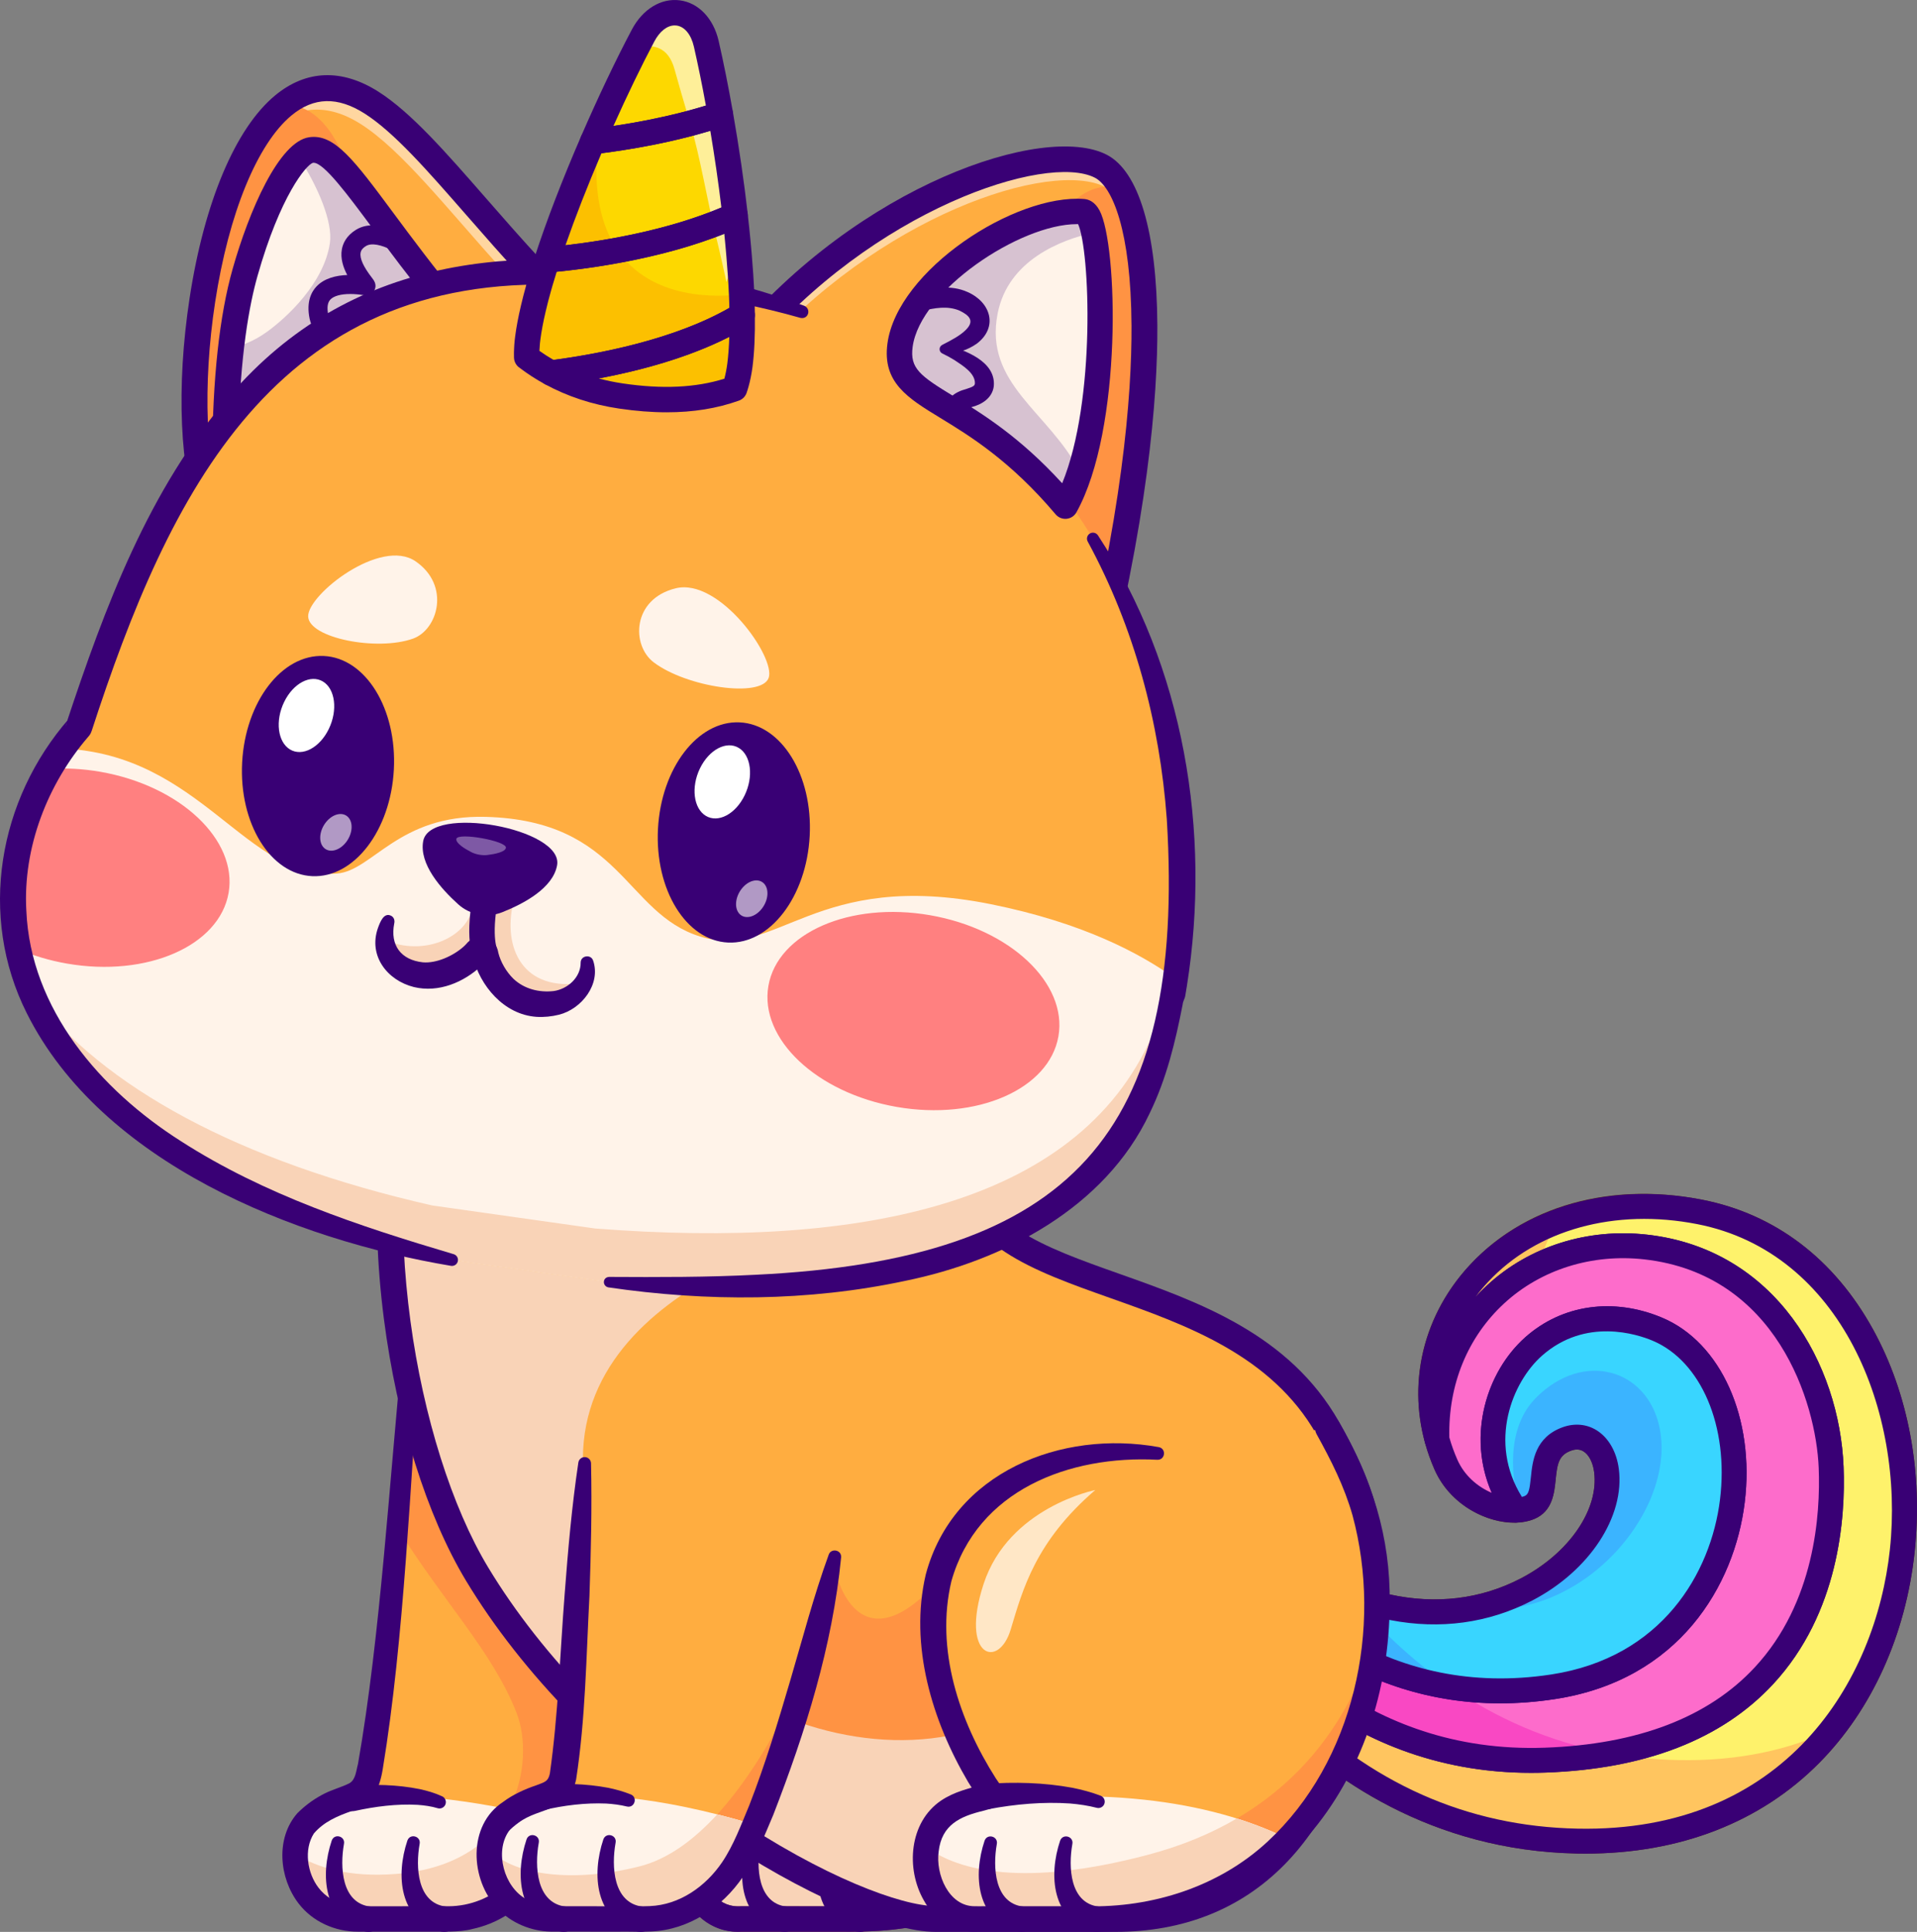 <svg xmlns="http://www.w3.org/2000/svg" xmlns:xlink="http://www.w3.org/1999/xlink" version="1.1" id="Layer_1" x="0px" y="0px" style="enable-background:new 0 0 3017.16 3039.95;" xml:space="preserve" viewBox="0 -0.01 3017.18 3039.96">
<rect x="0" y="-0.01" width="3017.18" height="3039.96" fill="#808080" stroke="none"/>
<style type="text/css">
	.st0{fill:#512717;}
	.st1{fill:#FEF26B;}
	.st2{fill:#FFC55F;}
	.st3{fill:#390075;}
	.st4{fill:#FD6CCB;}
	.st5{fill:#F948C3;}
	.st6{fill:#39D5FF;}
	.st7{fill:#3BB4FF;}
	.st8{fill:#F9D3B7;}
	.st9{fill:#6B184E;}
	.st10{fill:#FFAD40;}
	.st11{fill:#FF9343;}
	.st12{fill:#FFF3E9;}
	.st13{opacity:0.3;}
	.st14{opacity:0.7;}
	.st15{fill:#FFFFFF;}
	.st16{opacity:0.5;}
	.st17{opacity:0.2;}
	.st18{opacity:0.35;}
	.st19{fill:#FF8080;}
	.st20{fill:#FDD800;}
	.st21{fill:#FCC000;}
	.st22{opacity:0.6;}
	.st23{fill:#B199C5;}
	.st24{fill:#60567C;}
	.st25{fill:#232333;}
	.st26{opacity:0.25;}
	.st27{fill:#181558;}
	.st28{fill:#545468;}
	.st29{fill:#FC7E81;}
	.st30{fill:#0096F0;}
	.st31{fill:none;stroke:#6B184E;stroke-width:7.996;stroke-linecap:round;stroke-linejoin:round;stroke-miterlimit:10;}
	.st32{fill:#FF67A0;}
	.st33{opacity:0.8;}
	.st34{fill:#93AFBA;}
	.st35{fill:#799299;}
	.st36{fill:#EAE8E5;}
	.st37{fill:#FFAD40;stroke:#512717;stroke-width:0.972;stroke-linecap:round;stroke-linejoin:round;stroke-miterlimit:10;}
	.st38{fill:#E5E5E5;}
	.st39{fill:#9DA9B9;}
	.st40{fill:#C9C9C9;}
	.st41{fill:#B2B2B2;}
	.st42{fill:#A0A0A0;}
	.st43{fill:none;stroke:#6B184E;stroke-width:7.773;stroke-linecap:round;stroke-linejoin:round;stroke-miterlimit:10;}
	.st44{fill:#C1DAE0;}
	.st45{fill:#E8E8E8;}
	.st46{fill:none;stroke:#6B184E;stroke-width:7.998;stroke-linecap:round;stroke-linejoin:round;stroke-miterlimit:10;}
	.st47{fill:#686779;}
	.st48{fill:#FF57BB;}
	.st49{fill:#EF26A8;}
	.st50{fill:#F792D3;}
	.st51{fill:#FFF61E;}
	.st52{fill:#7BA2FF;}
	.st53{fill:#4D1C54;}
	.st54{opacity:0.4;}
	.st55{fill:#F2A34E;}
	.st56{fill:#D68134;}
	.st57{fill:#FF80CC;}
	.st58{fill:#EF6AAC;}
	.st59{fill:none;stroke:#6B184E;stroke-width:7.642;stroke-linecap:round;stroke-linejoin:round;stroke-miterlimit:10;}
	.st60{fill:#32CC17;}
	.st61{fill:#371A45;}
	.st62{fill:#D8D8D8;}
	.st63{fill:#111A28;}
	.st64{fill:#7DC142;}
	.st65{fill:#62ED2E;}
	.st66{fill:#371944;}
	.st67{fill:#101928;}
	.st68{fill:#FFD243;}
	.st69{fill:#FF9D33;}
	.st70{fill:#FCAC38;}
	.st71{fill:#FF8A3B;}
	.st72{fill:#FF1B40;}
	.st73{fill:#C63C3C;}
	.st74{fill:#16B768;}
	.st75{fill:#EDEDED;}
	.st76{fill:#D3D3D3;}
	.st77{fill:#5DAA55;}
	.st78{fill:#83D67C;}
	.st79{fill:#54B74F;}
</style>
<g>
	<g>
		<g>
			<g>
				<g>
					<path class="st0" d="M2495.42,2916.75c-4.45,0-8.9-0.04-13.38-0.13c-229.86-4.54-389.91-119.41-483.7-214.97       c-101.25-103.16-147.88-204.06-149.81-208.3c-3.65-8-1.52-17.46,5.22-23.12l94.4-79.35c7.52-6.32,18.56-6.08,25.81,0.53       c135.73,124,292.66,158.47,419.8,92.21c75.63-39.41,123.03-108.25,115.28-167.4c-1.98-15.07-8.28-27.21-16.88-32.47       c-5.56-3.39-11.84-3.78-19.18-1.16c-19.74,7.04-21.99,20.57-24.54,45.87c-2.11,20.99-5.01,49.74-33.44,61.66       c-47.08,19.73-127.7-10.53-157.2-77.73c-45.07-102.68-30.04-216.34,40.2-304.04c84.64-105.67,227.05-150.74,380.97-120.59       c114.87,22.52,207.94,93.17,269.16,204.33c55.52,100.83,78.74,225.21,65.35,350.22c-13.94,130.26-67.26,248.07-150.13,331.72       C2770.68,2867.55,2643.69,2916.75,2495.42,2916.75z M1890.77,2490.27c15.86,30.2,60.44,107.72,136.47,184.92       c128.81,130.79,282.09,198.85,455.57,202.27c327.61,6.48,469.57-232.61,491.7-439.31c23-214.87-75.41-467.31-303.1-511.94       c-139.34-27.3-267.5,12.55-342.87,106.64c-60.96,76.1-74.01,174.73-34.9,263.81c22.19,50.56,82.16,67.44,106.2,57.35       c5.94-2.49,7.61-9.54,9.61-29.45c2.53-25.16,6.36-63.17,50.36-78.85c18.41-6.56,37.15-4.92,52.77,4.65       c18.86,11.54,31.72,33.7,35.27,60.78c9.85,75.14-46.08,160.36-136.01,207.22c-138.27,72.05-305.98,39.56-451.47-86.6       L1890.77,2490.27z M1866.34,2485.22h0.05H1866.34z"/>
				</g>
			</g>
			<g>
				<path class="st1" d="M2482.4,2897.05c-432.15-8.57-616.06-411.85-616.06-411.85l27.51-23.13      c61.63,101.3,230.36,318.51,538.08,307.6c397.85-14.13,456.64-294.33,450.1-460.53c-5.18-132.82-85.63-323.7-291.74-346.89      c-181.93-20.54-334.31,114.31-328.69,302.54c-56.51-205.06,135.78-412.22,413.58-357.75      C3138.68,1997.83,3125.91,2909.76,2482.4,2897.05z"/>
			</g>
			<g>
				<path class="st2" d="M2261.61,2264.76c-39.51-143.47,42.69-287.96,190.78-343.13c-13.38,21.56-23.73,44.66-30.69,68.76      C2323.79,2038.4,2257.9,2139.87,2261.61,2264.76z"/>
			</g>
			<g>
				<path class="st2" d="M2883.77,2721.36c-84.43,107.1-217.02,179.31-401.37,175.7c-432.17-8.6-616.05-411.89-616.05-411.89      l27.5-23.1c61.65,101.31,230.34,318.49,538.11,307.6c37.22-1.33,71.47-4.99,103.01-10.67c33.77,6.11,69.35,9.82,106.78,10.57      C2735.73,2771.43,2816.23,2753.59,2883.77,2721.36z"/>
			</g>
			<g>
				<path class="st3" d="M2495.41,2916.77c-4.45,0-8.91-0.04-13.39-0.13c0,0,0,0,0,0c-229.84-4.56-389.89-119.44-483.67-215      c-101.24-103.16-147.88-204.06-149.81-208.31c-3.65-8-1.52-17.46,5.21-23.12l27.51-23.13c4.38-3.68,10.14-5.24,15.77-4.34      c5.64,0.93,10.59,4.27,13.56,9.15c56.71,93.2,220.86,308.71,520.65,298.2c146.34-5.2,257.62-47.8,330.76-126.64      c94.16-101.48,103.36-240.01,100.46-313.55c-4.03-103.3-66.56-304.82-274.36-328.2c-82.35-9.31-162.71,15.89-220.52,69.11      c-58.23,53.61-88.92,129.38-86.42,213.38c0.3,9.91-6.86,18.48-16.66,19.95c-9.8,1.46-19.16-4.6-21.79-14.16      c-27.04-98.11-0.75-202.43,70.32-279.06c85.92-92.65,222.7-131.19,365.91-103.11c114.86,22.5,207.93,93.15,269.14,204.3      c55.52,100.82,78.74,225.19,65.36,350.2c-13.94,130.27-67.26,248.09-150.14,331.75      C2770.68,2867.57,2643.69,2916.77,2495.41,2916.77z M2482.79,2877.47c327.59,6.63,469.61-232.63,491.73-439.34      c22.99-214.86-75.42-467.29-303.09-511.89c-129.79-25.44-253.03,8.69-329.66,91.3c-6.88,7.41-13.26,15.07-19.16,22.94      c5.85-6.39,12.01-12.56,18.46-18.5c66.17-60.91,157.82-89.79,251.43-79.21c203.47,22.9,302.87,205.56,309.11,365.59      c3.13,79.6-7.11,229.87-110.89,341.72c-80.49,86.75-200.96,133.56-358.09,139.14c-7.71,0.27-15.34,0.41-22.88,0.41      c-271.76,0.01-434.61-174.2-508.82-280.88c21.2,37.15,62.78,101.89,126.32,166.42      C2156.06,2805.97,2309.32,2874.03,2482.79,2877.47L2482.79,2877.47z"/>
			</g>
			<g>
				<path class="st4" d="M2431.94,2769.66c-307.72,10.92-476.45-206.3-538.08-307.6l36.77-30.91      c64.9,87.54,234.31,265.77,513.77,223.08c335.3-51.14,353.8-483.36,163.85-562.81c-56.45-23.63-133.56-26.53-194.33,27.21      c-58.3,51.57-94.7,163.79-28.26,257.69c-37.02,1.05-88.53-22.89-109.93-71.81c-5.8-13.2-10.49-26.47-14.13-39.73      c-5.61-188.22,146.77-323.08,328.69-302.54c206.11,23.2,286.56,214.07,291.74,346.89      C2888.58,2475.33,2829.79,2755.53,2431.94,2769.66z"/>
			</g>
			<g>
				<path class="st5" d="M2534.97,2759c-31.54,5.68-65.79,9.35-103.01,10.67c-307.76,10.89-476.46-206.29-538.11-307.6l36.8-30.9      c51.35,69.24,168.16,195.3,353.16,223.71C2352.52,2701.92,2435.94,2740.95,2534.97,2759z"/>
			</g>
			<g>
				<path class="st3" d="M2409.75,2789.64c-305.87,0.01-473.78-220.68-532.62-317.39c-5.02-8.26-3.27-18.95,4.13-25.17l36.77-30.91      c4.13-3.48,9.5-5.08,14.89-4.46c5.36,0.63,10.23,3.45,13.44,7.79c58.27,78.6,223.16,256.92,495.08,215.39      c174.2-26.57,251.46-159.59,265.69-275.22c14.17-115.16-29.6-218.03-106.43-250.17c-23.39-9.79-105.03-37-173.8,23.81      c-48.32,42.74-88.1,142.89-25.24,231.7c4.17,5.89,4.76,13.6,1.53,20.06c-3.23,6.46-9.74,10.62-16.96,10.83      c-45,1.32-103.69-27-128.43-83.53c-6.08-13.85-11.15-28.12-15.07-42.4c-0.41-1.5-0.64-3.04-0.69-4.59      c-2.85-95.52,32.32-181.95,99.04-243.36c66.17-60.91,157.82-89.79,251.43-79.21c203.47,22.9,302.87,205.56,309.11,365.59      c3.13,79.6-7.11,229.87-110.89,341.72c-80.49,86.75-200.96,133.56-358.09,139.14c0,0,0,0,0,0      C2424.93,2789.5,2417.29,2789.64,2409.75,2789.64z M2431.94,2769.66h0.05H2431.94z M1919.49,2466.1      c63.87,99.16,226.43,294.12,511.75,283.99c146.34-5.2,257.62-47.8,330.76-126.64c94.16-101.48,103.36-240.01,100.46-313.55      c-4.03-103.3-66.56-304.82-274.36-328.2c-82.33-9.3-162.71,15.89-220.52,69.11c-57.69,53.11-88.34,127.98-86.48,211.04      c3.32,11.69,7.54,23.39,12.54,34.79c11.13,25.43,32.26,43.08,54.17,52.4c-39.41-90.25-8.11-190.91,53.11-245.07      c57.93-51.23,138.25-62.67,214.86-30.6c92.95,38.88,146.49,158.58,130.19,291.08c-15.98,129.87-102.82,279.29-298.65,309.16      c-30,4.58-58.82,6.69-86.39,6.69c-225.29,0.01-369.44-140.62-433.38-220.98L1919.49,2466.1z"/>
			</g>
			<g>
				<path class="st6" d="M2444.37,2654.25c-279.41,42.7-448.85-135.57-513.75-223.12l30.13-25.26      c128.61,117.51,256.59,144.18,358.47,124.25c132.23-25.88,220.52-130.19,209.19-216.44c-4.87-37.15-30.3-60.82-62.07-49.55      c-58.67,20.95-19.54,91.46-58.95,107.94c-4.47,1.93-9.57,3.17-15.12,3.79c-2.15,0.28-4.36,0.4-6.63,0.45      c-66.43-93.89-30.01-206.13,28.26-257.67c60.76-53.74,137.89-50.85,194.35-27.24      C2798.2,2170.86,2779.68,2603.12,2444.37,2654.25z"/>
			</g>
			<g>
				<path class="st7" d="M2320.87,2530.35c-0.57-0.06-1.13-0.17-1.64-0.23c132.23-25.88,220.52-130.19,209.19-216.44      c-4.87-37.15-30.3-60.82-62.07-49.55c-58.67,20.95-19.54,91.46-58.95,107.94c-4.47,1.93-9.57,3.17-15.12,3.79      c-12.63-46.38-24.46-127.59,26.5-177.7c74.64-73.34,172.5-43.04,192.54,45.3C2641.33,2375.35,2489.4,2552.77,2320.87,2530.35z"/>
			</g>
			<g>
				<path class="st7" d="M2283.81,2654.88c-185-28.41-301.81-154.47-353.16-223.71l30.11-25.33      c56.39,51.51,112.68,85.6,166.68,105.88C2167.15,2559.19,2218.97,2610.59,2283.81,2654.88z"/>
			</g>
			<g>
				<path class="st3" d="M2360.96,2680.29c-241.66,0-389.97-161.81-446.06-237.47c-6.17-8.32-4.79-20,3.13-26.66l30.11-25.29      c7.52-6.31,18.55-6.08,25.8,0.54c135.76,124.02,292.7,158.5,419.85,92.22c75.6-39.41,122.98-108.24,115.22-167.38      c-1.98-15.07-8.28-27.2-16.87-32.46c-5.57-3.41-11.85-3.79-19.22-1.17c-19.69,7.02-21.93,20.54-24.48,45.83      c-2.12,21.01-5.01,49.78-33.5,61.68c-8.37,3.56-18.1,5.52-28.82,5.76c-6.38,0.2-12.67-2.94-16.43-8.26      c-69.74-98.55-38.87-221.62,31.27-283.67c57.93-51.23,138.25-62.67,214.86-30.6c92.95,38.88,146.49,158.58,130.19,291.08      c-15.98,129.86-102.84,279.28-298.65,309.16l0,0C2417.35,2678.18,2388.53,2680.29,2360.96,2680.29z M1957.56,2434.1      c66.54,83.93,227.71,239.91,483.88,200.78c0,0,0,0,0,0c174.19-26.57,251.46-159.59,265.68-275.22      c14.17-115.16-29.6-218.03-106.43-250.17c-23.39-9.79-105.03-37-173.8,23.81c-46.6,41.22-85.25,135.83-31.57,222.19      c1.59-0.4,3.06-0.87,4.39-1.44c6.07-2.54,7.75-9.59,9.76-29.53c2.53-25.14,6.36-63.13,50.31-78.8      c18.45-6.55,37.19-4.9,52.81,4.67c18.85,11.54,31.7,33.69,35.25,60.76c9.87,75.13-46.04,160.34-135.95,207.21      c-138.27,72.07-306.01,39.58-451.53-86.61L1957.56,2434.1z"/>
			</g>
			<g>
				<path class="st8" d="M1453.45,2335.62c-135.47-4.5-305.36,51.08-343.11,214.31c-32.93,142.38,70.75,266.38,75.57,272.74      s-42.04,8.45-70.55,30.05c-59.35,44.97-31.88,166.9,45.57,166.9c20.75,0,184.21,0,184.21,0c268.3,0,428.42-194.62,412.56-444.89      c-4.17-65.85-13.83-125.62-27.77-180.11L1453.45,2335.62z"/>
			</g>
			<g>
				<path class="st9" d="M1345.15,3039.61h-184.21c-40.98,0-75.69-27.52-90.58-71.84c-16.72-49.77-3.18-103.64,32.93-131      c15.92-12.07,35.46-18.7,51.08-23.12c-33.67-48.77-90.3-152.43-63.52-268.23c18.42-79.64,68.59-143,145.09-183.25      c62.02-32.63,139.48-49.11,218.18-46.55c11.04,0.37,19.69,9.61,19.32,20.65c-0.37,11.04-9.58,19.62-20.65,19.33      c-126.75-4.17-287.46,45.33-322.97,198.83c-27.42,118.56,47.3,224.89,70.85,254.65l1.17,1.49c4.34,5.72,5.56,13.15,3.26,19.86      c-4.18,12.18-15.22,15.11-30.51,19.17c-13.5,3.58-33.89,8.99-47.16,19.05c-25.22,19.11-28.74,57.92-19.17,86.37      c3.52,10.46,17.7,44.58,52.67,44.58h184.21c120.12,0,221.26-40.11,292.49-115.99c72.25-76.98,107.81-186.24,100.11-307.64      c-3.92-61.85-13.06-121.21-27.18-176.42c-2.74-10.7,3.72-21.6,14.42-24.33c10.71-2.73,21.6,3.72,24.33,14.42      c14.73,57.62,24.27,119.46,28.35,183.8c8.4,132.55-30.98,252.43-110.87,337.55C1587.82,2995.14,1476.6,3039.61,1345.15,3039.61z      "/>
			</g>
			<g>
				<path class="st3" d="M1453.12,2345.62c-42.53,8.84-83.49,13.1-123.56,23.95c-39.72,11.05-77.73,27.76-110.01,51.65      c-131.57,98.79-114.45,263.11-22.24,383.56c1.2,1.61,3.22,4.1,4.42,5.66c0.5,0.65,4.02,5.11,4.45,11.42      c0.29,2.98-0.27,6.54-1.2,8.93c-3.08,8.93-11.77,13.54-19.37,15.74c-12.93,3.84-26.38,6.78-37.76,11.33      c-35.66,11.25-49.65,47.96-43.11,83.15c5.18,32.02,27.96,61.77,61.93,58.62c0,0,8.14,0,8.14,0      c44.91-0.32,151.1,0.72,194.46-0.56c230.93-9.07,379.28-182.52,369.11-410.67c-3.09-63.33-12.1-127.36-27.81-188.82      c-2.74-10.7,3.72-21.59,14.42-24.33s21.6,3.72,24.33,14.42c20.93,86.44,34.12,175.7,27.45,264.77      c-15,191.93-146.99,344.65-338.35,377.04c-43.38,8.45-89.4,8.46-133.36,8.14c0,0-130.26,0-130.26,0h-8.14      c-54.42,3.41-93.55-42.25-101.34-91.75c-6.88-37.51,3.06-82.16,34.15-108.03c21.87-18.34,48.62-24.36,74.05-31.44      c0.9-0.28,1.79-0.61,1.72-0.6c-0.08,0.06-0.28,0.05-1.67,1c-0.39,0.28-0.7,0.52-1.38,1.11c-7.92,6.91-6.78,19.03-2.69,24.25      c-17.24-21.79-32.14-45.43-44.82-70.05c-55.09-103.26-58.83-235.14,18.38-329.1c58.85-72.17,152.27-109.1,243.32-115.73      c22.6-0.94,45.36,0.54,67.39,6.35c5.48,1.44,8.75,7.05,7.3,12.53C1460.05,2342.09,1456.86,2344.89,1453.12,2345.62      L1453.12,2345.62z"/>
			</g>
			<g>
				<path class="st3" d="M1315.06,2902.21c-6.28,35.83-3.97,92.32,41.33,97.92c27.64,5.65,18.56,45.88-8.87,39.04      c-64.62-18.36-69.95-87.97-51.7-142.41C1300.04,2884.76,1317.74,2889.82,1315.06,2902.21L1315.06,2902.21z"/>
			</g>
			<g>
				<path class="st3" d="M1196.43,2902.21c-6.28,35.83-3.97,92.32,41.33,97.92c27.64,5.65,18.56,45.88-8.87,39.04      c-64.62-18.36-69.95-87.97-51.7-142.41C1181.41,2884.76,1199.11,2889.82,1196.43,2902.21L1196.43,2902.21z"/>
			</g>
			<g>
				<path class="st9" d="M1184.55,2832.22c40.41-2.61,79.97-1.33,119.66,6.21c13.16,2.75,26.23,6.3,38.96,11.28      c5.15,2.01,7.69,7.82,5.68,12.97c-1.89,4.85-7.16,7.37-12.03,6c-47.77-11.04-99.01-5.77-146.65,3.16      C1162.32,2876.43,1156.45,2835.58,1184.55,2832.22L1184.55,2832.22z"/>
			</g>
			<g>
				<path class="st10" d="M986.27,2430.96c0,0-38.34,260.61-106.58,434.07c-7.48,19.08-15.35,37.09-23.56,53.63      c-11.89,23.9-28.26,43.38-44.4,58.73c-28.71,27.24-66.82,42.25-106.35,42.25h-142.2c-28.99,0-57.31-12.01-75.71-34.43      c-16.65-20.22-23.45-45.3-22.82-67.96c0.62-21.52,7.93-40.83,19.82-51.93c30.35-27.98,54.48-30.81,71.41-39.08      c11.1-5.32,19.08-13.08,23.73-31.71c15.8-63.71,31.26-220.4,45.59-391.09c17.73-211.34,33.69-444.04,46.1-547.89L986.27,2430.96      z"/>
			</g>
			<g>
				<path class="st8" d="M879.69,2865.03c-0.91,2.38-1.87,4.76-2.83,7.08c-3.23,8.15-6.63,16.14-10.08,23.84      c-0.96,2.27-1.98,4.47-3,6.63c-1.13,2.55-2.32,5.1-3.51,7.53c-1.36,2.89-2.72,5.78-4.13,8.55      c-11.89,23.9-28.26,43.38-44.4,58.73c-28.71,27.24-66.82,42.25-106.35,42.25h-142.2c-28.99,0-57.31-12.01-75.71-34.43      c-16.65-20.22-23.45-45.3-22.82-67.96c34.43,21.69,85.17,37.38,159.24,31.43c95.48-7.7,149.67-51.02,176.74-101.76      C825.5,2851.89,851.83,2857.89,879.69,2865.03z"/>
			</g>
			<g>
				<path class="st11" d="M464.68,2917.25c-0.65,22.63,6.17,47.74,22.81,67.96c18.4,22.4,46.68,34.39,75.72,34.39h142.16      c39.57,0,77.66-14.99,106.36-42.21c16.17-15.34,32.51-34.86,44.39-58.73c82.9-166.56,130.17-487.68,130.17-487.68      l-315.01-575.46c-12.41,103.89-28.34,336.59-46.09,547.94c70.02,114.06,151.1,196.31,188.19,292.79      c28.16,73.14,5.17,236.7-189.49,252.4C549.81,2954.64,499.07,2938.94,464.68,2917.25z"/>
			</g>
			<g>
				<path class="st12" d="M879.69,2865.03c-7.48,19.08-15.35,37.09-23.56,53.63c-11.89,23.9-28.26,43.38-44.4,58.73      c-28.71,27.24-66.82,42.25-106.35,42.25h-142.2c-28.99,0-57.31-12.01-75.71-34.43c-16.65-20.22-23.45-45.3-22.82-67.96      c0.62-21.52,7.93-40.83,19.82-51.93c30.35-27.98,54.48-30.81,71.41-39.08C626.84,2821.48,732.34,2827.26,879.69,2865.03z"/>
			</g>
			<g>
				<path class="st8" d="M879.69,2865.03c-0.91,2.38-1.87,4.76-2.83,7.08c-3.23,8.15-6.63,16.14-10.08,23.84      c-0.96,2.27-1.98,4.47-3,6.63c-1.13,2.55-2.32,5.1-3.51,7.53c-1.36,2.89-2.72,5.78-4.13,8.55      c-11.89,23.9-28.26,43.38-44.4,58.73c-28.71,27.24-66.82,42.25-106.35,42.25h-142.2c-28.99,0-57.31-12.01-75.71-34.43      c-16.65-20.22-23.45-45.3-22.82-67.96c34.43,21.69,85.17,37.38,159.24,31.43c95.48-7.7,149.67-51.02,176.74-101.76      C825.5,2851.89,851.83,2857.89,879.69,2865.03z"/>
			</g>
			<g>
				<path class="st3" d="M996.2,2432.43c-2.44,89.66-20.74,176.99-41.9,263.75c-16.65,65.27-36.23,129.74-62.28,192.05      c-26.33,68.21-73.46,131.03-148.47,147.14c-20.51,5.61-49.2,3.93-70.41,4.23c-21.8-0.04-78.39,0.03-99.51,0c0,0-8.29,0-8.29,0      h-2.07c-35.75,0.06-71.42-15.58-93.6-44.71c-30.46-40.03-36.15-102.4-1.65-141.72c11.73-11.62,23.77-20.68,38.34-28.63      c14.8-8.3,30.99-11.94,43.9-18.7c9.73-6.01,10.18-19.43,13.16-30.05c35.51-202.24,49.76-450.88,70.48-657.06      c8.3-88.27,15.89-176.36,27.43-264.4c0.74-5.47,5.78-9.31,11.25-8.57c5.33,0.72,9.11,5.52,8.62,10.83      c-8.25,87.66-13.54,176.1-19.48,264.34c-16.03,209.91-25.25,456.56-59.32,662.91c-5.26,31.7-15.96,55.05-48.5,65.78      c-23.45,8.25-44.15,17.11-59.88,35.45c-16.16,25.28-10.42,62.41,7.36,85.46c10.43,13.71,26.11,23.24,43.56,27.07      c9.12,2.25,19.31,2.02,28.68,2c0,0,33.17,0,33.17,0c22.04,0,78.12,0,99.39-0.02c33.76-0.11,67.17-13.4,91.66-36.61      c22.75-20.81,39.06-47.11,50.58-75.48c10.87-24.7,20.32-49.92,28.8-75.74c27.22-83.24,46.84-168.66,66.54-254.04      c9.96-42.85,20.12-85.82,32.67-128.33C979.54,2418.54,996.45,2420.57,996.2,2432.43L996.2,2432.43z"/>
			</g>
			<g>
				<path class="st3" d="M552.39,2810.06c36.54-2.57,72.25-2.01,108.16,5.19c11.95,2.61,23.88,6.04,35.4,11.38      c5.02,2.33,7.19,8.28,4.87,13.3c-2.12,4.56-7.23,6.78-11.92,5.39c-10.12-3.04-20.91-4.54-31.84-5.31      c-32.61-1.8-66.69,2.6-98.42,9.57C530.69,2854.84,524.11,2813.72,552.39,2810.06L552.39,2810.06z"/>
			</g>
			<g class="st13">
				<path class="st9" d="M1229.07,2672.77c-3.71,0.5-7.41,0.94-11.04,1.33C1221.3,2673.49,1224.97,2673.02,1229.07,2672.77z"/>
			</g>
			<g class="st13">
				<path class="st9" d="M1231.27,2672.48v0.18c-0.61,0-1.19,0.04-1.8,0.07c-0.14,0-0.25,0-0.4,0.04      C1229.79,2672.66,1230.55,2672.59,1231.27,2672.48z"/>
			</g>
			<g>
				<path class="st10" d="M2138.42,2629.83c-36.75,215.45-149.6,389.8-383.4,389.8c0,0-54.75,0-116.1,0h-166.25      c-69.25,0-215.1-61.75-365.95-169.8c-130.2-93.2-264.2-220.95-355.95-373.2c-118.9-197.2-187-594.3-93.5-857.4l637.4,73.9      c0,0,105.45,133.6,298.65,260.15c130,85.15,384.45,96.95,496.45,294C2172.27,2392.38,2166.97,2462.08,2138.42,2629.83z"/>
			</g>
			<g>
				<path class="st11" d="M1313.87,2461.38c0-0.35,0.1-0.55,0.2-0.65S1314.12,2460.88,1313.87,2461.38z"/>
			</g>
			<g>
				<path class="st11" d="M1638.92,3019.63h-166.25c-69.25,0-215.1-61.75-365.95-169.8c65.9-122.55,200.8-373.8,207.15-388.45      c-1.8,12.7,41.95,200.45,202.55-23.8C1585.27,2341.38,1627.32,2814.83,1638.92,3019.63z"/>
			</g>
			<g>
				<path class="st8" d="M2074.02,2827.77c-61.67,114.85-163.6,191.86-319,191.86c0,0-266.84,0-282.36,0      c-129,0-523.77-214.29-721.92-543.02c-118.87-197.18-186.99-594.27-93.5-857.38l637.42,73.9c0,0,36.87,15.35,106.86,54.82      l-53.69,176.57c0,0-458.65,88.4-429.03,400.2c29.67,311.8,478.63,544.97,738.46,330.15      C1742.97,2584.04,1950.11,2707.48,2074.02,2827.77z"/>
			</g>
			<g>
				<path class="st3" d="M1755.03,3039.95h-282.36c-73.39,0.01-212.61-60.96-346.44-151.71      c-164.81-111.77-304.34-254.22-392.89-401.11c-61.49-102-108.56-252.13-129.14-411.88c-22.4-173.89-10.36-338.26,33.9-462.83      c3.17-8.93,12.08-14.44,21.51-13.39l637.4,73.91c5.36,0.62,10.26,3.36,13.61,7.59c1.04,1.31,106,132.67,293.85,255.75      c41.19,26.99,97.36,46.9,156.84,67.98c125.45,44.47,267.63,94.87,346.15,232.97c87.46,153.83,78.83,232.58,50.97,396.03      C2113.75,2895.52,1970.48,3039.95,1755.03,3039.95z M671.24,1641.32c-82.79,255.21-16.9,635.97,96.94,824.81      c85.57,141.95,220.84,279.9,380.88,388.44c146.62,99.43,270.53,144.71,323.61,144.71h0h282.36      c247.77,0,334.33-202.75,363.32-372.85c28.03-164.51,33.66-228.55-46.24-369.09c-71.03-124.93-205.63-172.64-324.38-214.74      c-61.85-21.92-120.26-42.63-165.54-72.3c-171.64-112.45-273.9-228.92-298.05-257.91L671.24,1641.32z"/>
			</g>
			<g>
				<path class="st10" d="M1822.68,2287.07c-222-22.31-336.62,107.15-351.27,225.52c-19.99,161.51,83.31,303.31,88.15,309.69      c4.84,6.37-42.12,8.46-70.69,30.11c-59.47,45.06-31.94,167.23,45.66,167.23c20.79,0,184.58,0,184.58,0      c268.83,0,420.8-205.31,444.69-435.13c18.79-180.8-44.4-281.44-74.01-337.22L1822.68,2287.07z"/>
			</g>
			<g>
				<path class="st11" d="M1534.54,3019.61c20.8,0,184.57,0,184.57,0c268.83,0,420.77-205.31,444.72-435.09      c0.53-4.87,0.95-9.63,1.37-14.38c-30.42,112.49-116.41,284.87-359.21,348.69c-195.26,51.34-296.16,24.9-347.92-12      C1449.86,2958.52,1479.69,3019.61,1534.54,3019.61z"/>
			</g>
			<g>
				<path class="st8" d="M2027.81,2894.02c-7.14,7.42-14.55,14.55-22.26,21.41c-1.64,1.42-3.28,2.89-4.98,4.36      c-1.98,1.7-4.02,3.46-6.12,5.15c-1.75,1.47-3.57,2.94-5.38,4.36c-2.15,1.76-4.36,3.51-6.63,5.21c-1.87,1.42-3.74,2.89-5.66,4.25      c-0.96,0.79-2.04,1.53-3.06,2.26c-2.32,1.7-4.7,3.34-7.08,4.98c-2.55,1.81-5.15,3.57-7.82,5.32c-0.34,0.23-0.68,0.45-1.08,0.74      c-2.55,1.64-5.1,3.28-7.7,4.87c-0.23,0.17-0.45,0.28-0.68,0.4c-2.72,1.76-5.49,3.4-8.27,5.04c-0.06,0.06-0.17,0.11-0.34,0.17      c-2.15,1.25-4.3,2.49-6.51,3.74c-1.47,0.85-3,1.64-4.47,2.44c-2.1,1.19-4.19,2.32-6.34,3.4c-0.28,0.17-0.57,0.28-0.85,0.45      c-2.83,1.47-5.66,2.89-8.55,4.25c-0.28,0.17-0.57,0.34-0.85,0.45c-2.1,1.02-4.25,2.04-6.4,3.06c-2.66,1.25-5.44,2.44-8.15,3.62      s-5.49,2.38-8.27,3.51c-0.96,0.4-1.93,0.79-2.94,1.19c-2.21,0.91-4.47,1.76-6.74,2.61c-1.02,0.4-2.04,0.79-3.11,1.19      c-2.6,0.96-5.27,1.93-7.93,2.83c-0.68,0.23-1.3,0.45-1.98,0.68c-2.38,0.85-4.81,1.64-7.31,2.44c-1.13,0.4-2.32,0.74-3.46,1.08      c-2.04,0.68-4.08,1.3-6.17,1.87c-1.98,0.62-3.91,1.19-5.89,1.7c-6.34,1.81-12.8,3.45-19.31,4.93      c-3.46,0.79-6.91,1.53-10.42,2.21c-5.89,1.25-11.84,2.32-17.89,3.28c-2.44,0.45-4.87,0.79-7.31,1.13      c-7.53,1.13-15.18,2.04-22.94,2.77c-7.59,0.74-15.23,1.3-22.99,1.64c-3.23,0.17-6.51,0.28-9.8,0.34      c-4.98,0.23-10.02,0.28-15.06,0.28c0,0-163.77,0-184.56,0c-54.87,0-84.72-61.1-76.51-112.81      c51.76,36.92,152.67,63.37,347.93,12.01c54.37-14.33,100.86-34.03,140.61-57.31      C1975.99,2870.75,2003.17,2881.62,2027.81,2894.02z"/>
			</g>
			<g>
				<path class="st12" d="M2027.81,2894.02c-74.24,76.79-177.59,125.61-308.69,125.61c0,0-163.77,0-184.56,0      c-54.87,0-84.72-61.1-76.51-112.81c3.4-21.46,13.37-41.23,30.81-54.42c4.98-3.79,10.53-6.97,16.25-9.68      C1718.55,2807.38,1904.58,2832.07,2027.81,2894.02z"/>
			</g>
			<g>
				<path class="st8" d="M2027.81,2894.02c-7.14,7.42-14.55,14.55-22.26,21.41c-1.64,1.42-3.28,2.89-4.98,4.36      c-1.98,1.7-4.02,3.46-6.12,5.15c-1.75,1.47-3.57,2.94-5.38,4.36c-2.15,1.76-4.36,3.51-6.63,5.21c-1.87,1.42-3.74,2.89-5.66,4.25      c-0.96,0.79-2.04,1.53-3.06,2.26c-2.32,1.7-4.7,3.34-7.08,4.98c-2.55,1.81-5.15,3.57-7.82,5.32c-0.34,0.23-0.68,0.45-1.08,0.74      c-2.55,1.64-5.1,3.28-7.7,4.87c-0.23,0.17-0.45,0.28-0.68,0.4c-2.72,1.76-5.49,3.4-8.27,5.04c-0.06,0.06-0.17,0.11-0.34,0.17      c-2.15,1.25-4.3,2.49-6.51,3.74c-1.47,0.85-3,1.64-4.47,2.44c-2.1,1.19-4.19,2.32-6.34,3.4c-0.28,0.17-0.57,0.28-0.85,0.45      c-2.83,1.47-5.66,2.89-8.55,4.25c-0.28,0.17-0.57,0.34-0.85,0.45c-2.1,1.02-4.25,2.04-6.4,3.06c-2.66,1.25-5.44,2.44-8.15,3.62      s-5.49,2.38-8.27,3.51c-0.96,0.4-1.93,0.79-2.94,1.19c-2.21,0.91-4.47,1.76-6.74,2.61c-1.02,0.4-2.04,0.79-3.11,1.19      c-2.6,0.96-5.27,1.93-7.93,2.83c-0.68,0.23-1.3,0.45-1.98,0.68c-2.38,0.85-4.81,1.64-7.31,2.44c-1.13,0.4-2.32,0.74-3.46,1.08      c-2.04,0.68-4.08,1.3-6.17,1.87c-1.98,0.62-3.91,1.19-5.89,1.7c-6.34,1.81-12.8,3.45-19.31,4.93      c-3.46,0.79-6.91,1.53-10.42,2.21c-5.89,1.25-11.84,2.32-17.89,3.28c-2.44,0.45-4.87,0.79-7.31,1.13      c-7.53,1.13-15.18,2.04-22.94,2.77c-7.53,0.74-15.23,1.3-22.99,1.64c-3.23,0.17-6.51,0.28-9.8,0.34      c-4.98,0.23-10.02,0.28-15.06,0.28c0,0-163.77,0-184.56,0c-54.87,0-84.72-61.1-76.51-112.81      c51.76,36.92,152.67,63.37,347.93,12.01c54.37-14.33,100.86-34.03,140.61-57.31      C1975.99,2870.75,2003.17,2881.62,2027.81,2894.02z"/>
			</g>
			<g>
				<path class="st3" d="M1821.68,2297.02c-138.62-7.26-283.81,47.51-324.29,191.15c-25.39,106.94,12.27,219.46,69.87,310.07      c1.52,2.24,5.58,8.34,7.14,10.45c0,0,1.06,1.45,1.06,1.45c1.4,1.72,5.04,7.48,4.36,14.77c-0.25,3.55-1.53,6.67-2.68,8.7      c-7.13,11.64-18.62,12.37-29.62,15.79c-36.54,8.82-65.32,22.05-70.14,63.82c-5.13,36.2,16.02,86.29,56.37,86.35      c2.11,0.15,10.78-0.06,13.25,0.02c47.93,0.09,114.6-0.07,162.66,0c103.84,2.5,208.68-30.62,285.39-101.71      c136.22-126.21,181.46-336.33,133.77-513.13c-12.94-45.61-33.49-86.18-56.69-128.14c-11.86-23.34,21.79-42.04,35.21-18.97      c51.48,88.51,81.33,181.15,79.87,284.45c-0.24,279.49-181.5,524.85-477.55,517.49c-40.35,0-104.24,0-144.59,0      c-5.65-0.11-21.56,0.08-27.11,0c-34.48,1.94-67.85-19.57-83.84-49.04c-28.74-49.94-23.34-123,26.91-157.16      c21.59-14.48,44.03-19.02,67.49-25.86c-8.27,4.5-11.83,18.09-4.93,26.75c-6.93-9.49-13.75-20.07-19.79-30.09      c-56.72-96.17-92.92-215.11-66.73-326.66c42.96-161.37,213.68-228.06,366.63-200.43      C1836,2279.4,1834.14,2297.34,1821.68,2297.02L1821.68,2297.02z"/>
			</g>
			<g>
				<path class="st3" d="M1550.85,2807.1c46.12-3.34,91.49-2.24,136.9,6.03c15.06,3.03,30.02,6.97,44.58,12.54      c5.16,1.97,7.75,7.76,5.77,12.92c-1.83,4.8-6.97,7.37-11.83,6.12c-13.63-3.51-27.7-5.59-41.92-6.81      c-42.43-2.92-86.37,0.99-127.95,8.83C1528.82,2851.14,1523.03,2810.49,1550.85,2807.1L1550.85,2807.1z"/>
			</g>
			<g>
				<path class="st3" d="M1687.73,2901.97c-6.3,35.91-3.98,92.54,41.42,98.16c27.64,5.65,18.55,45.87-8.87,39.04      c-64.73-18.39-70.06-88.12-51.79-142.65C1672.72,2884.52,1690.41,2889.58,1687.73,2901.97L1687.73,2901.97z"/>
			</g>
			<g>
				<path class="st3" d="M1568.86,2901.97c-6.3,35.91-3.98,92.54,41.42,98.16c27.64,5.65,18.55,45.87-8.87,39.04      c-64.73-18.39-70.06-88.11-51.79-142.65C1553.84,2884.52,1571.54,2889.58,1568.86,2901.97L1568.86,2901.97z"/>
			</g>
			<g>
				<path class="st3" d="M660.4,2901.76c-6.32,35.99-4,92.73,41.51,98.38c27.63,5.66,18.54,45.87-8.88,39.03      c-64.83-18.41-70.16-88.25-51.87-142.86C645.38,2884.3,663.09,2889.36,660.4,2901.76L660.4,2901.76z"/>
			</g>
			<g>
				<path class="st3" d="M541.32,2901.76c-6.32,35.99-4,92.73,41.51,98.38c27.63,5.66,18.55,45.87-8.88,39.03      c-64.83-18.41-70.16-88.25-51.87-142.86C526.3,2884.3,544,2889.36,541.32,2901.76L541.32,2901.76z"/>
			</g>
			<g>
				<path class="st10" d="M1314.1,2448.52c0,0-15.46,74.64-41.51,170.46c-21.69,79.85-50.63,174.31-83.98,252.51      c-6.8,15.97-13.76,31.26-20.95,45.64c-12.06,24.24-28.65,44.06-45.08,59.63c-29.05,27.64-67.79,42.87-107.94,42.87H870.29      c-29.5,0-58.16-12.18-76.85-34.94c-18.29-22.31-24.92-50.29-22.88-74.7c1.58-19.48,8.66-36.75,19.82-47      c24.29-22.48,45.53-28.77,62.01-34.49c18.06-6.34,30.35-11.95,34.54-37.43c12.63-76.11,19.6-272.45,33.3-489.06L1314.1,2448.52z      "/>
			</g>
			<g>
				<path class="st11" d="M793.42,2984.68c18.7,22.75,47.39,34.92,76.84,34.92h144.39c40.16,0,78.84-15.23,107.94-42.86      c16.4-15.58,32.98-35.39,45.03-59.62c42.21-84.66,78.84-202.01,104.94-298.14c-58.79,132.99-151.56,289.1-266.2,317.89      c-112.98,28.38-204.69,10.19-235.83-26.87C768.55,2934.42,775.14,2962.4,793.42,2984.68z"/>
			</g>
			<g>
				<path class="st8" d="M1188.61,2871.49c-0.06,0.11-0.11,0.23-0.17,0.34c-2.83,6.74-5.78,13.42-8.72,19.88      c-0.11,0.28-0.23,0.51-0.34,0.79c-1.19,2.66-2.43,5.27-3.63,7.87c-2.66,5.72-5.38,11.33-8.1,16.76      c-12.06,24.24-28.65,44.06-45.08,59.63c-29.05,27.64-67.79,42.87-107.94,42.87H870.29c-29.5,0-58.16-12.18-76.85-34.94      c-18.29-22.31-24.92-50.29-22.88-74.7c31.15,37.09,122.83,55.27,235.81,26.9c44.34-11.16,85.4-41.34,122.49-81.83      C1147.95,2859.82,1167.82,2865.31,1188.61,2871.49z"/>
			</g>
			<g>
				<path class="st12" d="M1188.61,2871.49c-6.8,15.97-13.76,31.26-20.95,45.64c-12.06,24.24-28.65,44.06-45.08,59.63      c-29.05,27.64-67.79,42.87-107.94,42.87H870.29c-29.5,0-58.16-12.18-76.85-34.94c-18.29-22.31-24.92-50.29-22.88-74.7      c1.58-19.48,8.66-36.75,19.82-47c24.29-22.48,45.53-28.77,62.01-34.49C924.49,2819.56,1032.42,2824.82,1188.61,2871.49z"/>
			</g>
			<g>
				<path class="st8" d="M1188.61,2871.49c-0.06,0.11-0.11,0.23-0.17,0.34c-2.83,6.74-5.78,13.42-8.72,19.88      c-0.11,0.28-0.23,0.51-0.34,0.79c-1.19,2.66-2.43,5.27-3.63,7.87c-2.66,5.72-5.38,11.33-8.1,16.76      c-12.06,24.24-28.65,44.06-45.08,59.63c-29.05,27.64-67.79,42.87-107.94,42.87H870.29c-29.5,0-58.16-12.18-76.85-34.94      c-18.29-22.31-24.92-50.29-22.88-74.7c31.15,37.09,122.83,55.27,235.81,26.9c44.34-11.16,85.4-41.34,122.49-81.83      C1147.95,2859.82,1167.82,2865.31,1188.61,2871.49z"/>
			</g>
			<g>
				<path class="st3" d="M1323.85,2450.52c-13.73,140.13-56,274.34-106.76,405.22c-14.13,33.12-27.34,67.5-47.75,97.48      c-32.62,48.06-85.35,83.6-144.4,86.06c-16.94,1.03-36.76-0.07-53.22,0.33c0,0-104.65-0.08-104.65-0.08      c-30.99-0.61-62.37-13.43-83.93-36.31c-43.38-45.27-47.62-131.18,8.83-167.88c15-11.41,34.58-20.22,51.76-25.96      c14.1-5.36,18.94-6.05,21.7-18.61c13.27-93.1,15.86-187.73,23.25-281.92c5.27-69.23,11.29-138.52,21.59-207.49      c0.82-5.48,5.93-9.26,11.41-8.44c4.91,0.73,8.45,4.91,8.55,9.71c1.57,69.61-0.1,138.97-2.47,208.39      c-5.1,96.15-6.22,193.16-20.98,288.94c-10.73,51.65-57.21,42.94-90.82,68.26c-5.72,4.22-12.82,9.98-15.14,13.25      c-22.59,32.44-7.63,87.66,27.31,106.91c11.88,6.93,25.83,10.87,39.95,11.16l103.64,0.06c14.1-0.46,37.72,0.53,50.91-0.26      c47.03-1.86,88.05-30.96,113.92-69.04c18.53-27.53,29.92-59.11,42.78-89.68c24.95-63.87,44.89-129.87,64.29-195.75      c19.52-66.18,36.91-133.09,60.7-198.58C1308.03,2435.77,1324.71,2438.58,1323.85,2450.52L1323.85,2450.52z"/>
			</g>
			<g>
				<path class="st3" d="M848.22,2809.01c36.84-3.21,72.84-2.59,109.1,4.18c12.02,2.49,23.96,5.78,35.56,10.46      c11.33,4.69,5.79,21.82-6.11,19.01c-10.59-2.6-21.55-4-32.64-4.68c-32.87-1.41-67.12,2.91-98.93,10.41      C827.27,2854.28,819.91,2813.12,848.22,2809.01L848.22,2809.01z"/>
			</g>
			<g>
				<path class="st3" d="M968.82,2899.92c-6.5,36.67-4.11,94.39,42.22,100.22c27.59,5.69,18.5,45.84-8.89,39.03      c-65.66-18.62-71.02-89.4-52.56-144.7C953.8,2882.45,971.52,2887.51,968.82,2899.92L968.82,2899.92z"/>
			</g>
			<g>
				<path class="st3" d="M847.92,2899.92c-6.5,36.67-4.11,94.39,42.22,100.22c27.59,5.69,18.5,45.84-8.89,39.03      c-65.66-18.62-71.02-89.4-52.56-144.7C832.89,2882.45,850.61,2887.51,847.92,2899.92L847.92,2899.92z"/>
			</g>
			<g class="st14">
				<path class="st15" d="M1723.9,2344.61c0,0-136.28,26.88-175.89,148.1c-37.61,115.08,23.77,134.69,42.78,71.31      C1609.81,2500.63,1629.89,2425.36,1723.9,2344.61z"/>
			</g>
			<g>
				<path class="st10" d="M1201.95,709.23l-369.44,44.28l-499.97,59.87c-60.26-152.61-14.99-541.69,113.56-647.71      c38.81-31.98,85.18-38.16,138.56-4.26C719,246.75,883.98,555.44,1201.95,709.23z"/>
			</g>
			<g class="st16">
				<path class="st15" d="M1201.95,709.23l-66.37,7.97C849.64,556.97,695.01,276,567.83,195.22c-53.38-33.9-99.75-27.72-138.56,4.26      c-20.26,16.72-38.47,40.54-54.57,69.29c19.76-44.08,43.62-80.18,71.41-103.1c38.81-31.98,85.18-38.16,138.56-4.26      C719,246.75,883.98,555.44,1201.95,709.23z"/>
			</g>
			<g>
				<path class="st11" d="M832.51,753.51l-499.97,59.87c-60.26-152.61-14.99-541.69,113.56-647.71      c22.23-1.96,46.66,6.67,69.89,36.64C575.45,278.96,672.44,628.4,832.51,753.51z"/>
			</g>
			<g>
				<path class="st3" d="M332.53,833.74c-8.11,0-15.77-4.88-18.92-12.88c-30.7-77.76-36.52-212.56-15.19-351.78      c23.15-151.16,72.23-267.42,134.65-318.98c48.83-40.35,105.02-42.37,162.49-5.86c51.29,32.59,105.77,94.93,168.85,167.11      c110.36,126.29,247.71,283.46,446.41,379.58c10.11,4.89,14.34,17.05,9.45,27.17c-4.89,10.11-17.06,14.35-27.17,9.45      C986.93,627.83,846.56,467.2,733.77,338.13c-61.01-69.81-113.7-130.11-160.03-159.55c-42.33-26.89-79.87-25.95-114.77,2.89      c-54.02,44.62-99.01,154.44-120.35,293.78c-19.99,130.51-14.96,260.31,12.82,330.68c4.12,10.45-1,22.26-11.45,26.39      C337.54,833.28,335.01,833.74,332.53,833.74z"/>
			</g>
			<g>
				<path class="st12" d="M711.66,487.56L354.28,726.68c0.43-5.51-1.23-88.29,9.31-179.27c4.6-39.98,11.58-81.5,22.13-118.74      c26.97-95.13,59.92-156.68,84.78-180.99c7.05-6.87,13.43-10.75,18.84-11.58C532.13,229.54,583.49,333.11,711.66,487.56z"/>
			</g>
			<g class="st17">
				<path class="st3" d="M711.66,487.56L354.28,726.68c0.43-5.51-1.23-88.29,9.31-179.27c16.01-3.12,35.94-10.28,57.01-25.58      c30.67-22.21,89.39-76.28,98.6-139.37c4.9-33.4-19.18-89.28-48.7-134.79c7.05-6.87,13.43-10.75,18.84-11.58      C532.13,229.54,583.49,333.11,711.66,487.56z"/>
			</g>
			<g>
				<path class="st3" d="M354.3,747.03c-3.55,0-7.1-0.93-10.28-2.79c-6.65-3.89-10.52-11.21-10.01-18.89      c0.05-1.16,0.05-3.79,0.06-7.67c0.52-122.13,11.32-221.24,32.09-294.57c25.78-91,72.71-199.85,120.12-207.11      c39.98-6.14,71.02,35.72,132.87,119.1c28.46,38.36,63.88,86.11,108.15,139.47c3.68,4.43,5.3,10.21,4.48,15.91      s-4.03,10.78-8.82,13.98L365.61,743.59C362.2,745.88,358.25,747.03,354.3,747.03z M493.55,256.13c-0.38,0-0.75,0.03-1.11,0.08      c-10.48,3.3-51.39,51.77-87.14,177.99c-12.66,44.68-27.69,124.21-30.21,254.1l306.6-205.17      c-38.35-47.14-69.58-89.24-95.21-123.8C547.13,306.29,509.92,256.13,493.55,256.13z"/>
			</g>
			<g>
				<path class="st3" d="M577.13,592.59c-2.93,0-5.87-0.86-8.41-2.58c-49.38-33.41-76.03-62.46-81.47-88.81      c-5.47-26.57,3.02-42.22,11.11-50.67c12.31-12.86,30.84-17.14,48.16-17.79c-6.23-11.77-11.07-26.15-8.46-40.48      c1.59-8.75,6.74-21.17,22.23-30.68c19.09-11.74,44.93-8.79,76.82,8.75c1.87,1.03,3.49,2.44,4.77,4.14      c18.39,24.52,46.84,61.93,81.32,103.52c2.71,3.27,3.91,7.53,3.3,11.73s-2.97,7.95-6.5,10.31l-134.52,90.03      C582.95,591.74,580.04,592.59,577.13,592.59z M551.35,462.62c-14.6,0-25.91,3-31.32,8.65c-4.54,4.74-5.68,12.77-3.4,23.86      c3.32,16.07,25.26,39.26,60.64,64.31l112.28-75.14c-28.97-35.46-53.05-67.06-69.69-89.19c-19.79-10.4-35.3-13.24-43.87-7.97      c-6.57,4.03-7.95,7.92-8.42,10.49c-1.62,8.87,4.4,22.16,17.87,39.52c2.97,3.82,8.49,10.93,3.75,19.72      c-2.82,5.23-8.53,8.34-14.45,7.86c-0.26-0.02-1-0.1-2.17-0.29C565,463.22,557.85,462.62,551.35,462.62z"/>
			</g>
			<g>
				<path class="st10" d="M1711.29,1105.83L1542.13,930.9l-373.93-386.65c195.33-234.69,476.7-327.74,564.29-282.72      c12.23,6.27,23.22,18.41,32.62,36.21C1818.65,398.74,1821.84,681.65,1711.29,1105.83z"/>
			</g>
			<g class="st16">
				<path class="st15" d="M1789.89,375.36c-4.93-17.55-10.65-32.46-17.15-44.68c-9.39-17.8-20.39-29.95-32.62-36.21      c-85.92-44.17-358.28,44.53-552.92,269.4l-18.98-19.62c195.33-234.69,476.7-327.74,564.29-282.72      c12.23,6.27,23.22,18.41,32.62,36.21C1775.35,317.05,1783.76,343.02,1789.89,375.36z"/>
			</g>
			<g>
				<path class="st11" d="M1711.29,1105.83L1542.13,930.9c-17.48-82.68-31.17-206.27,5.71-318.84      c55.52-169.32,122.61-346.69,217.27-314.31C1818.65,398.74,1821.84,681.65,1711.29,1105.83z"/>
			</g>
			<g>
				<path class="st3" d="M1711.32,1126.16c-1.7,0-3.43-0.21-5.14-0.66c-10.87-2.83-17.39-13.94-14.55-24.81      c74.84-287.14,89.85-478.41,89.25-588.31c-0.81-150.19-30.33-218.72-57.68-232.77c-75.85-38.96-349.29,49.3-539.35,277.63      c-7.19,8.63-20.01,9.8-28.65,2.62c-8.63-7.19-9.8-20.01-2.62-28.65c199.72-239.94,490.58-338.46,589.2-287.79      c50.64,26.02,78.97,121.46,79.77,268.73c0.61,112.32-14.61,307.39-90.57,598.79C1728.6,1120.1,1720.35,1126.16,1711.32,1126.16z      "/>
			</g>
			<g>
				<g>
					<path class="st10" d="M21.28,1441.5c1.31,17.57,3.8,34.94,7.48,52.05c46.35,219.58,280.39,397.62,683.2,489.14l246.12,34.82       c404.38,31.51,738.95-37.18,845.83-303.03c19.79-49.25,35.6-108.81,45.38-175.06c37.33-250.12-9.56-595.22-239.4-836.84       c-243.3-255.8-620.71-269.64-702.74-273.29c-493.79-22.13-644.72,312.19-782.91,715.17c-0.02,0.13-11.29,11.95-26.39,33.45       c-6.33,8.98-13.31,19.73-20.42,32C46.91,1262.53,13.89,1343.76,21.28,1441.5z"/>
				</g>
			</g>
			<g>
				<g>
					<path class="st12" d="M21.28,1441.5c18.36,243.34,256.52,442.53,690.68,541.19l246.12,34.82       c404.38,31.51,738.95-37.18,845.83-303.03c19.79-49.25,35.6-108.81,45.38-175.06c-54.58-39-144.42-87.33-289.37-116.55       c-278.01-56.04-336.59,88.24-457.81,50.82c-118.73-36.65-123.83-182.41-337.59-188.33c-137.21-3.8-178.49,84.88-233.93,89.14       c-142.61,10.95-214.24-188.12-432.74-196.59C64.49,1225.6,12.15,1320.94,21.28,1441.5z"/>
				</g>
			</g>
			<g>
				<g>
					<path class="st8" d="M1849.32,1539.43c-9.8,66.22-25.63,125.79-45.41,175.03c-106.89,265.85-441.43,334.57-845.81,303.04       l-246.13-34.82c-359.41-81.68-584.47-232.2-661.7-419.65c111.55,147.02,324.1,264.31,629.87,333.81l256.58,36.27       c421.62,32.85,770.42-38.75,881.86-315.91c9.89-24.57,18.82-51.63,26.52-80.81       C1846.54,1537.43,1847.95,1538.45,1849.32,1539.43z"/>
				</g>
			</g>
			<g>
				<path class="st12" d="M611.48,1448.81c0,0-21.77,45.28,17.78,72.92c49.23,34.41,106.61-5.75,121.1-24.09      c3.37-4.27,12.24-2.88,13.33,2.44c5.96,29,38.2,90.11,108.76,78.67c27.73-4.49,57.67-31.28,51.27-65.34l-105.39-177.44      L611.48,1448.81z"/>
			</g>
			<g>
				<path class="st8" d="M918.55,1546.29c-9.41,17.38-28.25,29.57-46.12,32.44c-70.52,11.44-102.79-49.63-108.75-78.69      c-1.09-5.31-9.93-6.68-13.35-2.39c-14.45,18.35-71.85,58.49-121.05,24.09c-17.95-12.5-23.28-28.64-23.74-42.55      c62.23,26.35,125.53-4.32,136.34-45.21c1.89-7.16,67.73-21,66.01-13.78c-16.74,70.47,14.07,141.8,110.38,126.15      C918.35,1546.35,918.48,1546.29,918.55,1546.29z"/>
			</g>
			<g>
				<path class="st3" d="M933.55,1511.57c12.55,36.94-18.06,76.2-53.7,85.11c-11.49,2.87-23.83,4.15-35.63,3.37      c-50.81-3.56-88.89-48.35-100.32-95.6c0,0-0.07-0.28-0.07-0.28c0.27,1.53,0.86,3.01,1.59,4.36c4.61,8.61,15.5,8.98,20.86,1.93      c-2.58,3.2-5.55,6.42-8.24,8.99c-28.16,26.43-67.74,43.02-106.55,33.74c-41.97-10.43-71.99-49.14-56.67-92.84      c3.14-8.5,9.18-25.92,21.4-19c4.18,2.58,5.33,7.4,4.27,11.79c-6.7,34.17,10.47,57.37,44.98,61.11      c21.27,1.92,47.68-9.91,64.32-24.78c1.78-1.6,3.09-2.98,4.45-4.45c4.21-5.56,12.12-9.5,18.21-10.02      c15.15-1.99,29.58,8.04,31.78,23.86c3.67,14.99,12.78,30.51,23.93,41.35c17.07,16.14,40.57,21.87,63.41,19.25      c21.74-3.08,42.62-21.39,42.35-44.94C914.2,1503.39,930.09,1501.16,933.55,1511.57L933.55,1511.57z"/>
			</g>
			<g>
				<path class="st3" d="M666.04,1323.66c-6.45,35.83,27.8,74.67,55.08,99.24c18.89,17.01,45.84,21.86,69.47,12.5      c34.13-13.52,79.77-37.98,86.22-73.82C887.27,1303.38,676.51,1265.46,666.04,1323.66z"/>
			</g>
			<g class="st18">
				<path class="st15" d="M718.29,1320.05c-1.19,6.63,12.53,15.14,23.26,20.71c7.43,3.85,17.4,5.65,25.7,4.62      c11.99-1.48,27.83-4.68,29.02-11.3C798.21,1323.31,720.23,1309.29,718.29,1320.05z"/>
			</g>
			<g>
				<path class="st3" d="M745.75,1508.93c-3.09-6.26-17.34-42,5.62-131.25c2.75-10.7,13.67-17.14,24.35-14.39      c10.7,2.75,17.14,13.66,14.39,24.35c-19.41,75.45-8.32,103.93-8.2,104.21l-0.3-0.63L745.75,1508.93z"/>
			</g>
			<g>
				<path class="st19" d="M21.28,1441.5c1.31,17.57,3.8,34.94,7.48,52.05c23.31,10.11,49.05,17.88,76.51,22.66      c126.04,21.93,240.03-27.87,254.52-111.18c14.49-83.31-75.98-168.68-202.01-190.61c-27.66-4.81-54.78-6.17-80.34-4.5      C46.91,1262.53,13.89,1343.76,21.28,1441.5z"/>
			</g>
			<g>
				
					<ellipse transform="matrix(0.171 -0.985 0.985 0.171 -375.815 2735.82)" class="st19" cx="1438.54" cy="1591.33" rx="153.14" ry="231.72"/>
			</g>
			<g>
				<g>
					<path class="st3" d="M1728.06,842.37c135.41,206.55,178.55,466.71,140,709c0,0-2.41,14.64-2.41,14.64       c-0.45,4.95-3.89,9.35-4.19,14.32c-11.55,58.91-25.26,116.55-52.01,171.44c-70.24,149.02-229.72,232.01-384.26,263.63       c-153.47,32.84-313.09,33.01-467.74,10.34c-9.54-1.87-9.53-15.92,1.28-16.46c77.44,0.44,154.47,0.58,231.08-3.4       c494.86-23.93,676.83-221.13,646.63-716.81c-11.06-151.75-51.18-302.01-124.51-437c-2.48-4.57-0.79-10.29,3.78-12.77       C1720.03,836.96,1725.39,838.37,1728.06,842.37L1728.06,842.37z"/>
				</g>
				<g>
					<path class="st3" d="M709.86,1991.86c-246.37-41.29-549.91-161.96-667.77-397.62c-76.81-153.06-44.86-335.93,66.36-463.28       c0.84-0.92-1.55,1.52-2.8,4.06c-1.3,2.49-2.01,5.34-2.12,7.86l0.99-4.93c60.51-182.23,129.22-368.24,257.16-515.53       c188.91-219.06,449.31-242.35,718.45-192.2c63.24,11.51,125.51,28.35,185.66,50.92c11.43,4.95,6.65,21.95-6.16,19.02       c-30.34-8.66-61-15.96-91.79-22.41c-91.68-20.16-186.66-27.47-280.42-29.22c-453-19.21-621.21,326.14-743.4,702.46       c0,0,0.98-4.93,0.98-4.93c-0.25,2.67-1.1,5.68-2.53,8.32c-1.38,2.7-3.91,5.29-3.21,4.52       c-64.54,74.79-103.41,174.86-97.82,273.98c6.49,155.02,116.59,282.39,242.94,362.57c131.07,84.39,280.82,133.96,429.66,178.06       c5,1.47,7.85,6.71,6.38,11.71C719.05,1989.82,714.48,1992.6,709.86,1991.86L709.86,1991.86z"/>
				</g>
			</g>
			<g>
				<path class="st12" d="M1209.77,1066.73c11.64-32.05-77.52-157.85-146.22-141.04c-68.7,16.82-70.21,89.65-34.59,116.59      C1080.7,1081.41,1198.13,1098.78,1209.77,1066.73z"/>
			</g>
			<g>
				<path class="st12" d="M485,969.88c-0.79-34.08,114.02-124.57,169.15-86.57s35.11,107.45-3.92,121.52      C593.53,1025.25,485.78,1003.97,485,969.88z"/>
			</g>
			<g>
				<path class="st12" d="M1699.38,742.44c-6.4,20.03-13.91,38.28-22.66,53.98c-152.7-180.77-272.73-159.72-260.15-253.29      c13.67-101.29,187.31-218.02,288.33-210.06c6.27,0.49,11.83,12.6,16.3,32.85C1737.34,439.97,1737.97,622.68,1699.38,742.44z"/>
			</g>
			<g class="st17">
				<path class="st3" d="M1699.38,742.44c-6.4,20.03-13.91,38.28-22.66,53.98c-152.7-180.77-272.73-159.72-260.15-253.29      c13.67-101.29,187.31-218.02,288.33-210.06c6.27,0.49,11.83,12.6,16.3,32.85c-50.88,11.46-134.48,42.99-151.02,127.48      C1548.45,604.56,1651.02,647.87,1699.38,742.44z"/>
			</g>
			<g>
				<path class="st3" d="M1676.72,816.43c-5.85,0-11.46-2.57-15.28-7.09c-71.53-84.68-135.38-123.61-182.01-152.03      c-50.81-30.98-90.94-55.44-82.67-116.84c15.57-115.49,200.68-235.86,309.69-227.34l0,0c6.89,0.54,16.68,4.12,24.16,18.07      c28.79,53.69,36.45,344.03-36.42,474.97c-3.19,5.74-9,9.55-15.54,10.18C1678.01,816.39,1677.36,816.43,1676.72,816.43z       M1694.94,352.67c-90.14,0-246.6,104.59-258.53,193.12c-4.57,33.89,11.71,45.56,63.85,77.35      c44.56,27.17,104.1,63.47,171.51,137.33c53.57-130.14,43.51-367.74,25.06-407.79C1696.2,352.68,1695.57,352.67,1694.94,352.67z       M1703.31,352.99h0.05H1703.31z"/>
			</g>
			<g>
				<path class="st3" d="M1564.11,607.95c-2.46,18.77-19.32,28.72-34.78,32.59c-6.11,1.81-9.95,3.32-12.07,4.88      c0.12,0.16,0,0.02-0.07,0.09c0.12,0.24-0.12,0.11-0.17,0.51c0.05,1.78-1.45,5.02-1.79,6.6c-2.28,7.29-10.03,11.35-17.32,9.08      c-25.28-14.7-51.92-29.38-73.88-50.41c-41.23-39.61-19.27-104.74,10.35-144.09c1.82-2.63,4.42-4.46,7.26-5.35      c24.39-9.67,55.53-14.1,81.38-2.27c36.49,16.1,48.13,55.12,14.78,80.87c-15.6,11.13-32.46,15.67-50.98,15.96      c0,0,0.92-14.06,0.92-14.06C1518.24,550.63,1567.97,568.4,1564.11,607.95L1564.11,607.95z M1534.43,603.6      c0.73-16.41-19.51-28.51-32.2-37c-6.12-3.76-12.72-7.41-19.1-10.43c-3.73-1.76-5.33-6.21-3.56-9.94      c0.88-2.02,2.66-3.17,4.48-4.11c13.37-6.77,27.24-14.17,35.88-22.82c14.96-14.72,5.11-23.28-9.89-30.64      c-18.73-7.75-38.76-4.31-59.23,0.83c0,0,7.25-5.35,7.25-5.35c-21.36,30.03-43.16,77.07-13.18,106.83      c18.68,18.02,42.44,30.11,65.04,44.44c0,0-22.17,12.76-22.17,12.76c-0.87-21.14,16-31.61,32.6-35.93      c5.34-1.67,9.72-3.3,11.71-4.78C1533.96,605.9,1533.8,605.88,1534.43,603.6L1534.43,603.6z"/>
			</g>
			<g>
				<path class="st20" d="M1064.93,363.75c-2.14,0.67-4.28,1.34-6.43,1.93c4.3-1.19,8.58-2.53,12.86-3.87      C1069.22,362.49,1067.08,363.16,1064.93,363.75z"/>
			</g>
			<g>
				<path class="st20" d="M1086.47,356.9c-2.06,0.73-4.13,1.39-6.2,2.06c2.06-0.73,4.13-1.39,6.19-2.13      c2.5-0.78,4.99-1.63,7.48-2.49C1091.45,355.2,1088.97,356.05,1086.47,356.9z"/>
			</g>
			<g>
				<path class="st20" d="M1058.5,365.68c4.3-1.19,8.58-2.53,12.86-3.87c-2.14,0.67-4.28,1.34-6.43,1.93      C1062.79,364.42,1060.65,365.09,1058.5,365.68z"/>
			</g>
			<g>
				<path class="st20" d="M1093.95,354.34c-2.49,0.85-4.98,1.71-7.47,2.56c-2.06,0.73-4.13,1.39-6.2,2.06      c2.06-0.73,4.13-1.39,6.19-2.13C1088.97,356.05,1091.45,355.2,1093.95,354.34z"/>
			</g>
			<g>
				<g>
					<path class="st21" d="M1158.82,603.23c-0.47,1.69-0.99,3.38-1.5,5c-0.31,1.15-0.68,2.28-1.1,3.36       c-40.35,14.39-96.47,23.71-178.89,11.54c-44.67-6.6-81.07-20.29-110.01-36.11c91.05-11.55,213.17-37.39,300.81-91.29       c0.36,29.92-0.71,56.9-3.63,79.32C1163.14,585.28,1161.23,594.62,1158.82,603.23z"/>
				</g>
				<g>
					<path class="st20" d="M1168.14,495.73c-87.64,53.89-209.76,79.73-300.81,91.29c-14.64-7.91-27.4-16.48-38.36-24.84       c-0.06-0.01-0.06-0.01-0.05-0.06c-0.05-2.01-0.04-4.07-0.02-6.13c0.05-1.93,0.05-3.94,0.17-5.92c0.17-3.97,0.43-8.1,0.88-12.31       c0.19-2.08,0.44-4.21,0.71-6.4c1.8-13.7,4.67-28.93,8.59-45.24c0.05-0.28,0.11-0.61,0.22-0.93c1.14-4.95,2.43-10.05,3.73-15.25       c0.13-0.43,0.26-0.87,0.34-1.31c1.39-5.36,2.9-10.82,4.44-16.39c0.84-2.89,1.64-5.84,2.48-8.72       c2.56-8.82,5.33-17.89,8.29-27.04c0.78-2.5,1.54-4.94,2.37-7.42l0.02-0.11c0.98-0.06,1.97-0.17,2.96-0.23       c0.7-0.05,1.45-0.09,2.21-0.19c0.52-0.02,1.05-0.1,1.57-0.13c0.23-0.02,0.46-0.03,0.7-0.11c2.03-0.16,4.12-0.37,6.22-0.58       c3.9-0.41,7.81-0.82,11.89-1.26c3.44-0.38,6.94-0.8,10.57-1.26c7.36-0.9,14.96-1.87,22.82-2.96c0.36-0.11,0.77-0.15,1.18-0.2       c6.74-0.95,13.67-1.98,20.66-3.05c1.34-0.17,2.64-0.4,4.05-0.61c1.53-0.25,3.12-0.49,4.77-0.77c1.06-0.16,2.18-0.37,3.3-0.57       c3.06-0.5,6.19-1.04,9.32-1.64l0.06-0.05c2.41-0.38,4.78-0.83,7.19-1.21c4.43-0.83,8.87-1.67,13.31-2.55       c3.49-0.65,6.98-1.36,10.49-2.13c0.65-0.12,1.3-0.23,1.95-0.35c0.95-0.18,1.84-0.37,2.73-0.56c0.59-0.13,1.2-0.31,1.79-0.43       c7.06-1.47,14.2-3.09,21.3-4.77c6.32-1.48,12.65-3.01,18.94-4.67c2.27-0.58,4.49-1.16,6.71-1.75c2.15-0.54,4.32-1.14,6.42-1.75       c2.03-0.5,4.07-1.07,6.13-1.68c2.04-0.56,4.08-1.12,6.14-1.74c3.56-1.04,7.11-2.08,10.67-3.18c2.11-0.61,4.28-1.26,6.41-1.98       c0.91-0.3,1.82-0.6,2.73-0.9c4.17-1.28,8.24-2.63,12.37-4.03c4.98-1.65,9.96-3.36,14.86-5.2c2.49-0.83,4.94-1.77,7.39-2.72       c0.55-0.19,1.1-0.38,1.59-0.58c0.55-0.19,1.1-0.38,1.6-0.64c1.34-0.46,2.63-0.97,3.91-1.44c0.31-0.12,0.61-0.24,0.86-0.36       c1.53-0.59,3.07-1.19,4.62-1.89c1.28-0.46,2.57-0.98,3.82-1.57c0.36-0.11,0.72-0.22,1.1-0.38c0.73-0.28,1.41-0.56,2.16-0.89       c2.41-1.01,4.81-2.03,7.16-3.05c0.43-0.15,0.86-0.36,1.36-0.56c2.66-1.14,5.26-2.29,7.87-3.5c0.82,7.18,1.63,14.35,2.34,21.45       c0.64,5.89,1.23,11.71,1.77,17.52c0.45,4.31,0.85,8.61,1.19,12.9c0.1,1.05,0.21,2.1,0.26,3.13c0.31,3.14,0.56,6.33,0.82,9.46       c0.85,9.93,1.6,19.78,2.23,29.38c0.38,5.73,0.71,11.39,1.01,16.93c0.18,3.23,0.32,6.41,0.47,9.52c0.11,2.65,0.23,5.3,0.4,7.91       c0.06,3.61,0.18,7.18,0.32,10.69c0.14,3.17,0.17,6.26,0.26,9.37C1168.1,490,1168.12,492.86,1168.14,495.73z"/>
				</g>
				<g>
					<path class="st20" d="M1156.97,338.85c-5.2,2.34-10.46,4.67-15.81,6.87c-2.54,1.01-5.1,2.08-7.64,3.08       c-1.5,0.63-2.98,1.21-4.53,1.84c-0.25,0.12-0.5,0.19-0.74,0.26c-4.83,1.9-9.78,3.77-14.7,5.53c-4.93,1.82-9.9,3.52-14.87,5.21       c-4.97,1.7-9.91,3.29-14.91,4.86c-0.07,0.04-0.12,0.03-0.19,0.08c-4.26,1.31-8.53,2.63-12.84,3.88       c-1.09,0.31-2.19,0.67-3.28,0.98c-4.37,1.29-8.79,2.52-13.2,3.69c-14.27,3.89-28.54,7.44-42.73,10.61       c-2.65,0.65-5.34,1.23-7.96,1.76c-1.5,0.35-2.99,0.64-4.49,0.99c-2.33,0.48-4.71,0.94-7.04,1.42       c-1.14,0.24-2.33,0.48-3.46,0.72c-3.57,0.7-7.03,1.37-10.53,2.02c-4.94,0.96-9.81,1.81-14.62,2.68l-0.07,0.04       c-7.25,1.32-14.41,2.49-21.44,3.57c-7.03,1.08-13.94,2.12-20.71,3.08c-16.44,2.34-32.04,4.14-46.44,5.66       c-4.67,0.44-9.23,0.89-13.66,1.26c19.12-58.89,44.8-124.23,71.67-186.19l0.01-0.06c45.29-5.36,99.34-14.28,153.46-28.7       c15.89-4.27,31.8-8.95,47.53-14.17C1142.65,230.27,1150.91,285.11,1156.97,338.85z"/>
				</g>
				<g>
					<path class="st20" d="M1133.79,179.84c-15.73,5.22-31.64,9.9-47.53,14.17c-54.12,14.42-108.17,23.34-153.46,28.7       c23.3-53.69,47.44-104.86,69-146.95c3.54-6.9,6.98-13.53,10.36-19.89c28.22-53.33,85.86-45.74,99.46,12.98       C1118.95,100.99,1126.62,138.97,1133.79,179.84z"/>
				</g>
				<g class="st22">
					<path class="st15" d="M1162.3,390.68l-18.98,53.09c0,0-8.56-39.95-17.62-77.1c-12.28-50.31-23.97-121.09-39.44-172.66       c-10.13-34.03-19.03-64.57-24.51-84.7c-10.22-37.78-36.28-40.42-59.95-33.54c3.54-6.9,6.98-13.53,10.36-19.89       c28.22-53.33,85.86-45.74,99.46,12.98c7.34,32.13,15,70.11,22.17,110.99c8.86,50.43,17.12,105.27,23.18,159.01       C1158.94,356.32,1160.76,373.64,1162.3,390.68z"/>
				</g>
				<g>
					<path class="st21" d="M1167.23,463.12c0.07,1.32,0.13,2.64,0.2,3.96c0.09,3.6,0.24,7.13,0.31,10.66       c0.19,3.15,0.22,6.24,0.26,9.41c0.08,2.87,0.16,5.73,0.16,8.54c-87.65,53.94-209.76,79.74-300.85,91.36       c-14.63-7.97-27.4-16.5-38.31-24.86c-0.07,0.01-0.07,0.01-0.08-0.07c-0.06-1.98-0.06-4.05,0.02-6.12       c0.02-1.92,0.02-3.98,0.11-5.91c0.17-4,0.46-8.16,0.91-12.34c0.15-2.08,0.44-4.25,0.72-6.42c1.8-13.68,4.62-28.88,8.57-45.22       c0.04-0.3,0.08-0.6,0.2-0.91c1.17-4.99,2.48-10.07,3.77-15.29c0.1-0.45,0.21-0.83,0.31-1.29c1.42-5.39,2.91-10.85,4.46-16.4       c0.8-2.89,1.67-5.85,2.47-8.74c2.54-8.82,5.34-17.89,8.28-27.05c0.77-2.44,1.55-4.88,2.39-7.41l0.07-0.08l-0.07,0.01       c19.15-58.87,44.83-124.26,71.69-186.16l-0.01-0.07c2.7-0.29,5.39-0.64,8.08-1c-8.26,80.95,5.98,135.49,31.08,172.06       c0,0-0.07,0.08,0.01,0.07C1026,472.73,1130.4,467.68,1167.23,463.12z"/>
				</g>
				<g>
					<path class="st3" d="M1049.38,648.77c-23.61,0-48.54-1.96-74.97-5.86c-42.32-6.25-81.58-19.16-116.68-38.35       c-7.61-4.16-11.67-12.75-10.05-21.27c1.61-8.52,8.53-15.03,17.13-16.12c70.1-8.9,201.36-32.22,292.85-88.48       c6.13-3.78,13.82-3.96,20.13-0.48c6.31,3.48,10.26,10.08,10.34,17.28c0.39,32.16-0.89,59.8-3.79,82.15       c-1.47,10.98-3.57,21.37-6.25,30.95c-0.5,1.8-1.04,3.59-1.59,5.32c-0.47,1.67-1.02,3.32-1.62,4.89       c-2.1,5.43-6.46,9.68-11.94,11.63C1128.6,642.68,1091.05,648.77,1049.38,648.77z M1156.23,611.59h0.05H1156.23z M942.29,595.5       c12.29,3.31,24.96,5.93,37.97,7.85c62.07,9.17,114.49,6.74,159.83-7.44c1.93-7.28,3.47-15.18,4.59-23.51       c1.59-12.27,2.65-26.46,3.16-42.41C1083.81,562.65,1009.03,582.93,942.29,595.5z"/>
				</g>
				<g>
					<path class="st3" d="M867.33,607.01c-3.31,0-6.58-0.82-9.51-2.4c-14.12-7.63-27.91-16.56-40.98-26.53       c-4.81-3.67-7.7-9.32-7.86-15.37c-0.06-2.25-0.1-4.57-0.08-6.93l0.04-1.97c0.03-1.62,0.07-3.27,0.16-4.9       c0.2-4.69,0.52-9.11,0.95-13.24l0.8-6.7c1.9-14.47,4.86-30.2,8.81-46.97c0.11-0.57,0.26-1.22,0.45-1.93       c1.02-4.4,2.15-8.92,3.31-13.52l0.37-1.47c0.07-0.28,0.15-0.56,0.23-0.84c0.05-0.21,0.1-0.41,0.15-0.62       c1.31-5.07,2.73-10.22,4.18-15.46l1.57-5.57c0.44-1.57,0.88-3.14,1.34-4.7c2.67-8.99,5.48-18.18,8.42-27.46       c0.76-2.46,1.55-4.96,2.4-7.51c2.5-7.77,9.54-13.39,17.86-13.89c0.55-0.03,1.1-0.11,1.66-0.17c0.26-0.03,0.76-0.08,1.03-0.1       l1.17-0.09c0.4-0.04,1.17-0.12,1.57-0.14c0.02,0,0.05-0.01,0.08-0.01c0.51-0.08,1.03-0.14,1.55-0.18       c1.9-0.15,3.85-0.35,5.81-0.54l11.74-1.24c3.31-0.36,6.7-0.77,10.21-1.21c7.4-0.85,14.89-1.84,22.5-2.92       c0.32-0.05,0.63-0.08,0.95-0.11c0.3-0.04,0.59-0.08,0.89-0.11c1.61-0.22,3.71-0.52,5.82-0.83l4.39-0.63       c2.83-0.47,6.17-0.99,9.51-1.52c0.21-0.03,0.43-0.06,0.64-0.09c0.67-0.08,1.33-0.19,2-0.3l5.88-0.95       c1.2-0.19,2.02-0.34,2.85-0.49c0.12-0.02,0.49-0.09,0.61-0.11c2.89-0.47,5.84-0.99,8.8-1.55c0.2-0.04,0.41-0.07,0.61-0.1       c2.16-0.34,4.31-0.73,6.48-1.13l1.27-0.24c4.01-0.75,8.02-1.51,12.03-2.31c3.54-0.66,6.85-1.34,10.17-2.06l1.75-0.36       c1.51-0.3,3.03-0.61,4.53-0.94c7.24-1.51,14.2-3.09,21.11-4.73c6.2-1.45,12.35-2.94,18.47-4.55c2.32-0.59,4.42-1.15,6.52-1.7       c2.33-0.59,4.27-1.12,6.15-1.67c0.24-0.07,0.48-0.13,0.73-0.2c1.73-0.43,3.46-0.91,5.2-1.43c2.34-0.65,4.23-1.17,6.14-1.74       c3.59-1.05,7.07-2.07,10.54-3.14c2.16-0.63,4.04-1.19,5.89-1.81l2.85-0.94c4.41-1.35,8.29-2.65,12.24-3.99       c4.83-1.6,9.57-3.23,14.22-4.98c0.25-0.09,0.5-0.18,0.74-0.26c2.09-0.69,4.14-1.49,6.2-2.29c0.18-0.07,0.65-0.25,0.83-0.31       l0.77-0.27c0.18-0.07,0.64-0.25,0.82-0.31c-0.05,0.03-0.45,0.21-0.83,0.41c0.84-0.43,1.72-0.8,2.61-1.11       c0.62-0.21,1.24-0.45,1.84-0.68l1.24-0.46c0.32-0.14,0.64-0.28,0.97-0.4c1.18-0.45,2.36-0.9,3.55-1.44       c0.48-0.21,0.96-0.41,1.46-0.59c0.73-0.26,1.46-0.55,2.17-0.88c0.78-0.37,1.58-0.68,2.41-0.94c0.03-0.01,0.06-0.02,0.1-0.04       c0.38-0.14,0.73-0.29,1.11-0.46l0.97-0.41c2.12-0.89,4.24-1.78,6.31-2.69c0.36-0.16,0.73-0.31,1.11-0.44l0.67-0.3       c2.14-0.93,4.58-2,7.03-3.13c5.83-2.7,12.6-2.43,18.19,0.72c5.6,3.15,9.34,8.79,10.07,15.17c0.83,7.31,1.65,14.55,2.37,21.71       c0.63,5.83,1.24,11.76,1.78,17.68c0.45,4.22,0.86,8.69,1.22,13.16c0.09,0.86,0.2,2.02,0.27,3.21c0.24,2.5,0.45,5.03,0.66,7.54       l0.15,1.79c0.86,10.01,1.62,20,2.25,29.74c0.38,5.78,0.72,11.53,1.02,17.15c0.14,2.53,0.26,5.08,0.38,7.6l0.1,2.06       c0.11,2.58,0.21,5.05,0.38,7.48c0.02,0.35,0.04,0.69,0.04,1.04c0.06,3.46,0.18,6.88,0.31,10.24l0.04,1.65       c0.07,2.8,0.14,5.57,0.17,8.37c0.07,2.63,0.14,5.61,0.18,8.51c0.07,7.02-3.54,13.57-9.52,17.24       c-92.98,57.18-219.23,82.73-308.77,94.09C869.01,606.96,868.17,607.01,867.33,607.01z M848.99,552.08       c7.26,5.14,14.71,9.91,22.29,14.25c68.89-9.15,188.61-31.39,276.63-81.86c-0.03-1.65-0.07-3.22-0.11-4.8l-0.04-1.4       c-0.13-3.24-0.25-6.77-0.31-10.36c-0.17-2.6-0.29-5.24-0.4-7.88l-0.1-2.01c-0.11-2.38-0.22-4.79-0.36-7.24       c-0.3-5.51-0.62-11.09-1-16.73c-0.62-9.5-1.36-19.21-2.2-29l-0.16-1.89c-0.2-2.42-0.4-4.87-0.64-7.29       c-0.04-0.37-0.06-0.73-0.08-1.1c-0.03-0.67-0.11-1.35-0.18-2.03c-0.37-4.53-0.75-8.66-1.18-12.8       c-0.38-4.13-0.78-8.14-1.19-12.14c-1.14,0.48-2.27,0.93-3.4,1.36c-0.45,0.2-0.92,0.39-1.39,0.57l-1.57,0.58       c-0.69,0.26-1.39,0.52-2.1,0.78c-0.65,0.28-1.33,0.54-2,0.78c-0.58,0.22-1.2,0.44-1.82,0.66c-2.41,0.93-4.93,1.89-7.48,2.75       c-5.02,1.88-10.13,3.64-15.23,5.33c-4.22,1.43-8.47,2.84-12.82,4.17l-2.32,0.77c-2.28,0.77-4.73,1.51-7.12,2.2       c-3.32,1.02-6.95,2.09-10.6,3.16c-2.08,0.62-4.27,1.23-6.46,1.83c-1.81,0.55-4.02,1.16-6.23,1.71       c-2.21,0.63-4.48,1.26-6.73,1.82c-2.15,0.57-4.38,1.16-6.68,1.75c-6.29,1.66-12.8,3.23-19.29,4.75       c-7.22,1.72-14.56,3.38-21.8,4.88c-1.46,0.34-3.33,0.71-5.16,1.08l-1.39,0.28c-3.42,0.74-7.1,1.49-10.77,2.18       c-3.93,0.79-8.09,1.57-12.25,2.35l-1.05,0.2c-0.05,0.01-0.46,0.09-0.51,0.1c-2.34,0.42-4.67,0.84-7,1.21       c-3.21,0.61-6.41,1.17-9.54,1.68c-1.13,0.21-2.38,0.43-3.57,0.61l-5.89,0.95c-1.04,0.17-2.05,0.33-3.08,0.46       c-3.15,0.49-6.3,0.99-9.4,1.49l-4.6,0.67c-2.31,0.34-4.6,0.67-6.87,0.97c-0.17,0.03-0.83,0.15-1.8,0.23       c-7.7,1.09-15.26,2.08-22.52,2.92c-3.51,0.44-7.13,0.88-10.68,1.27l-11.96,1.26c-0.23,0.02-0.46,0.05-0.69,0.07       c-2.29,7.32-4.48,14.51-6.56,21.54l-2.73,9.61c-1.35,4.88-2.67,9.66-3.9,14.38c-0.15,0.68-0.33,1.35-0.52,2.01l-0.27,1.06       c-1.15,4.58-2.27,9.06-3.28,13.43c-0.04,0.19-0.09,0.38-0.14,0.57c-0.03,0.16-0.07,0.32-0.1,0.47       c-3.7,15.64-6.45,30.2-8.16,43.26l-0.73,6.14c-0.32,3.04-0.58,6.67-0.76,10.82C849.02,551.34,849.01,551.72,848.99,552.08z        M858.32,491.82c0,0.01-0.01,0.02-0.01,0.03C858.32,491.84,858.32,491.83,858.32,491.82z M824,464.32       c-0.04,0.19-0.11,0.52-0.17,0.84C823.88,464.88,823.94,464.6,824,464.32z M862.75,389.15c-0.01,0-0.02,0.01-0.03,0.01       C862.73,389.15,862.74,389.15,862.75,389.15z M920.07,382.22c0.2,0,0.41,0,0.61,0.01       C920.48,382.22,920.28,382.22,920.07,382.22C920.08,382.22,920.07,382.22,920.07,382.22z M1119.96,332.79       c-0.06,0.03-0.11,0.06-0.16,0.08C1119.85,332.84,1119.91,332.82,1119.96,332.79z M1130.38,328.54c-0.01,0-0.02,0.01-0.03,0.01       C1130.36,328.55,1130.37,328.54,1130.38,328.54z M1130.4,328.53c-0.01,0-0.01,0-0.02,0.01       C1130.39,328.53,1130.39,328.53,1130.4,328.53z"/>
				</g>
				<g>
					<path class="st3" d="M861.13,428.98c-6.05,0-11.82-2.75-15.64-7.53c-4.19-5.25-5.46-12.25-3.38-18.64       c17.83-54.95,42.84-119.96,72.33-188.01c2.83-6.54,8.93-11.07,16-11.91c50.1-5.94,124.96-18.05,197.06-42       c5.52-1.83,11.56-1.18,16.56,1.8c4.99,2.98,8.44,7.99,9.45,13.71c9.57,54.43,17.64,109.84,23.35,160.25       c0.97,8.61-3.71,16.88-11.61,20.46c-106.99,48.57-235.35,65.83-302.34,71.8C862.32,428.95,861.72,428.98,861.13,428.98z        M946.62,241.19c-22.01,51.37-41.29,100.68-56.62,144.73c64.81-7.47,161.15-23.87,245.4-59.42       c-4.63-38.54-10.56-79.64-17.43-120.67C1055.23,224.64,992.72,235.28,946.62,241.19z"/>
				</g>
				<g>
					<path class="st3" d="M932.79,242.74c-6.27,0-12.24-2.95-16.04-8.06c-4.27-5.74-5.15-13.33-2.3-19.9       c26.49-61.09,54.92-120.85,80.05-168.28c17.04-32.21,45.95-49.81,75.45-45.99c29.5,3.85,52.93,28.32,61.14,63.86       c7.62,33.24,15.37,71.96,22.41,112.01c1.72,9.77-3.98,19.32-13.39,22.44c-75.29,25.02-153.02,37.61-204.97,43.77       C934.36,242.69,933.57,242.74,932.79,242.74z M1061.87,39.99c-11.76,0-23.55,9.21-32.03,25.23       c-20.2,38.12-42.6,84.42-64.37,132.98c42.25-6.27,94.07-16.28,145.56-32.07c-6.07-33.22-12.55-65-18.92-92.79       c-4.41-19.1-14.63-31.51-27.34-33.17C1063.8,40.05,1062.84,39.99,1061.87,39.99z"/>
				</g>
			</g>
			<g>
				<g>
					<g>
						<g>
							<path class="st3" d="M1164.07,1136.67c65.94,3.05,115.31,83.09,110.29,178.77c-5.03,95.68-62.55,170.76-128.49,167.71         c-65.94-3.05-115.32-83.09-110.29-178.77C1040.61,1208.7,1098.14,1133.62,1164.07,1136.67z"/>
						</g>
					</g>
				</g>
				<g>
					<g>
						<g>
							<path class="st15" d="M1162.75,1176.87c19.41,11.72,23.54,45.16,9.22,74.68c-14.32,29.52-41.66,43.95-61.07,32.22         c-19.41-11.72-23.54-45.16-9.22-74.68C1116,1179.57,1143.34,1165.14,1162.75,1176.87z"/>
						</g>
					</g>
				</g>
				<g>
					<g>
						<g>
							<path class="st23" d="M1202.19,1390.04c8.72,8.71,7.27,26.59-3.23,39.93c-10.5,13.34-26.08,17.1-34.8,8.39         c-8.72-8.71-7.27-26.59,3.23-39.93C1177.89,1385.08,1193.47,1381.33,1202.19,1390.04z"/>
						</g>
					</g>
				</g>
			</g>
			<g>
				<g>
					<g>
						<g>
							<path class="st3" d="M509.59,1032.21c65.94,3.05,115.31,83.09,110.29,178.77c-5.03,95.68-62.55,170.76-128.49,167.71         c-65.94-3.05-115.32-83.09-110.29-178.77C386.13,1104.24,443.65,1029.15,509.59,1032.21z"/>
						</g>
					</g>
				</g>
				<g>
					<g>
						<g>
							<path class="st15" d="M508.27,1072.4c19.41,11.72,23.54,45.16,9.22,74.68c-14.32,29.52-41.66,43.95-61.07,32.22         c-19.41-11.72-23.54-45.16-9.22-74.68C461.52,1075.11,488.86,1060.68,508.27,1072.4z"/>
						</g>
					</g>
				</g>
				<g>
					<g>
						<g>
							<path class="st23" d="M547.71,1285.58c8.72,8.71,7.27,26.59-3.23,39.93c-10.5,13.34-26.08,17.1-34.8,8.39         c-8.72-8.71-7.27-26.59,3.23-39.93C523.41,1280.62,538.99,1276.87,547.71,1285.58z"/>
						</g>
					</g>
				</g>
			</g>
		</g>
	</g>
</g>
</svg>